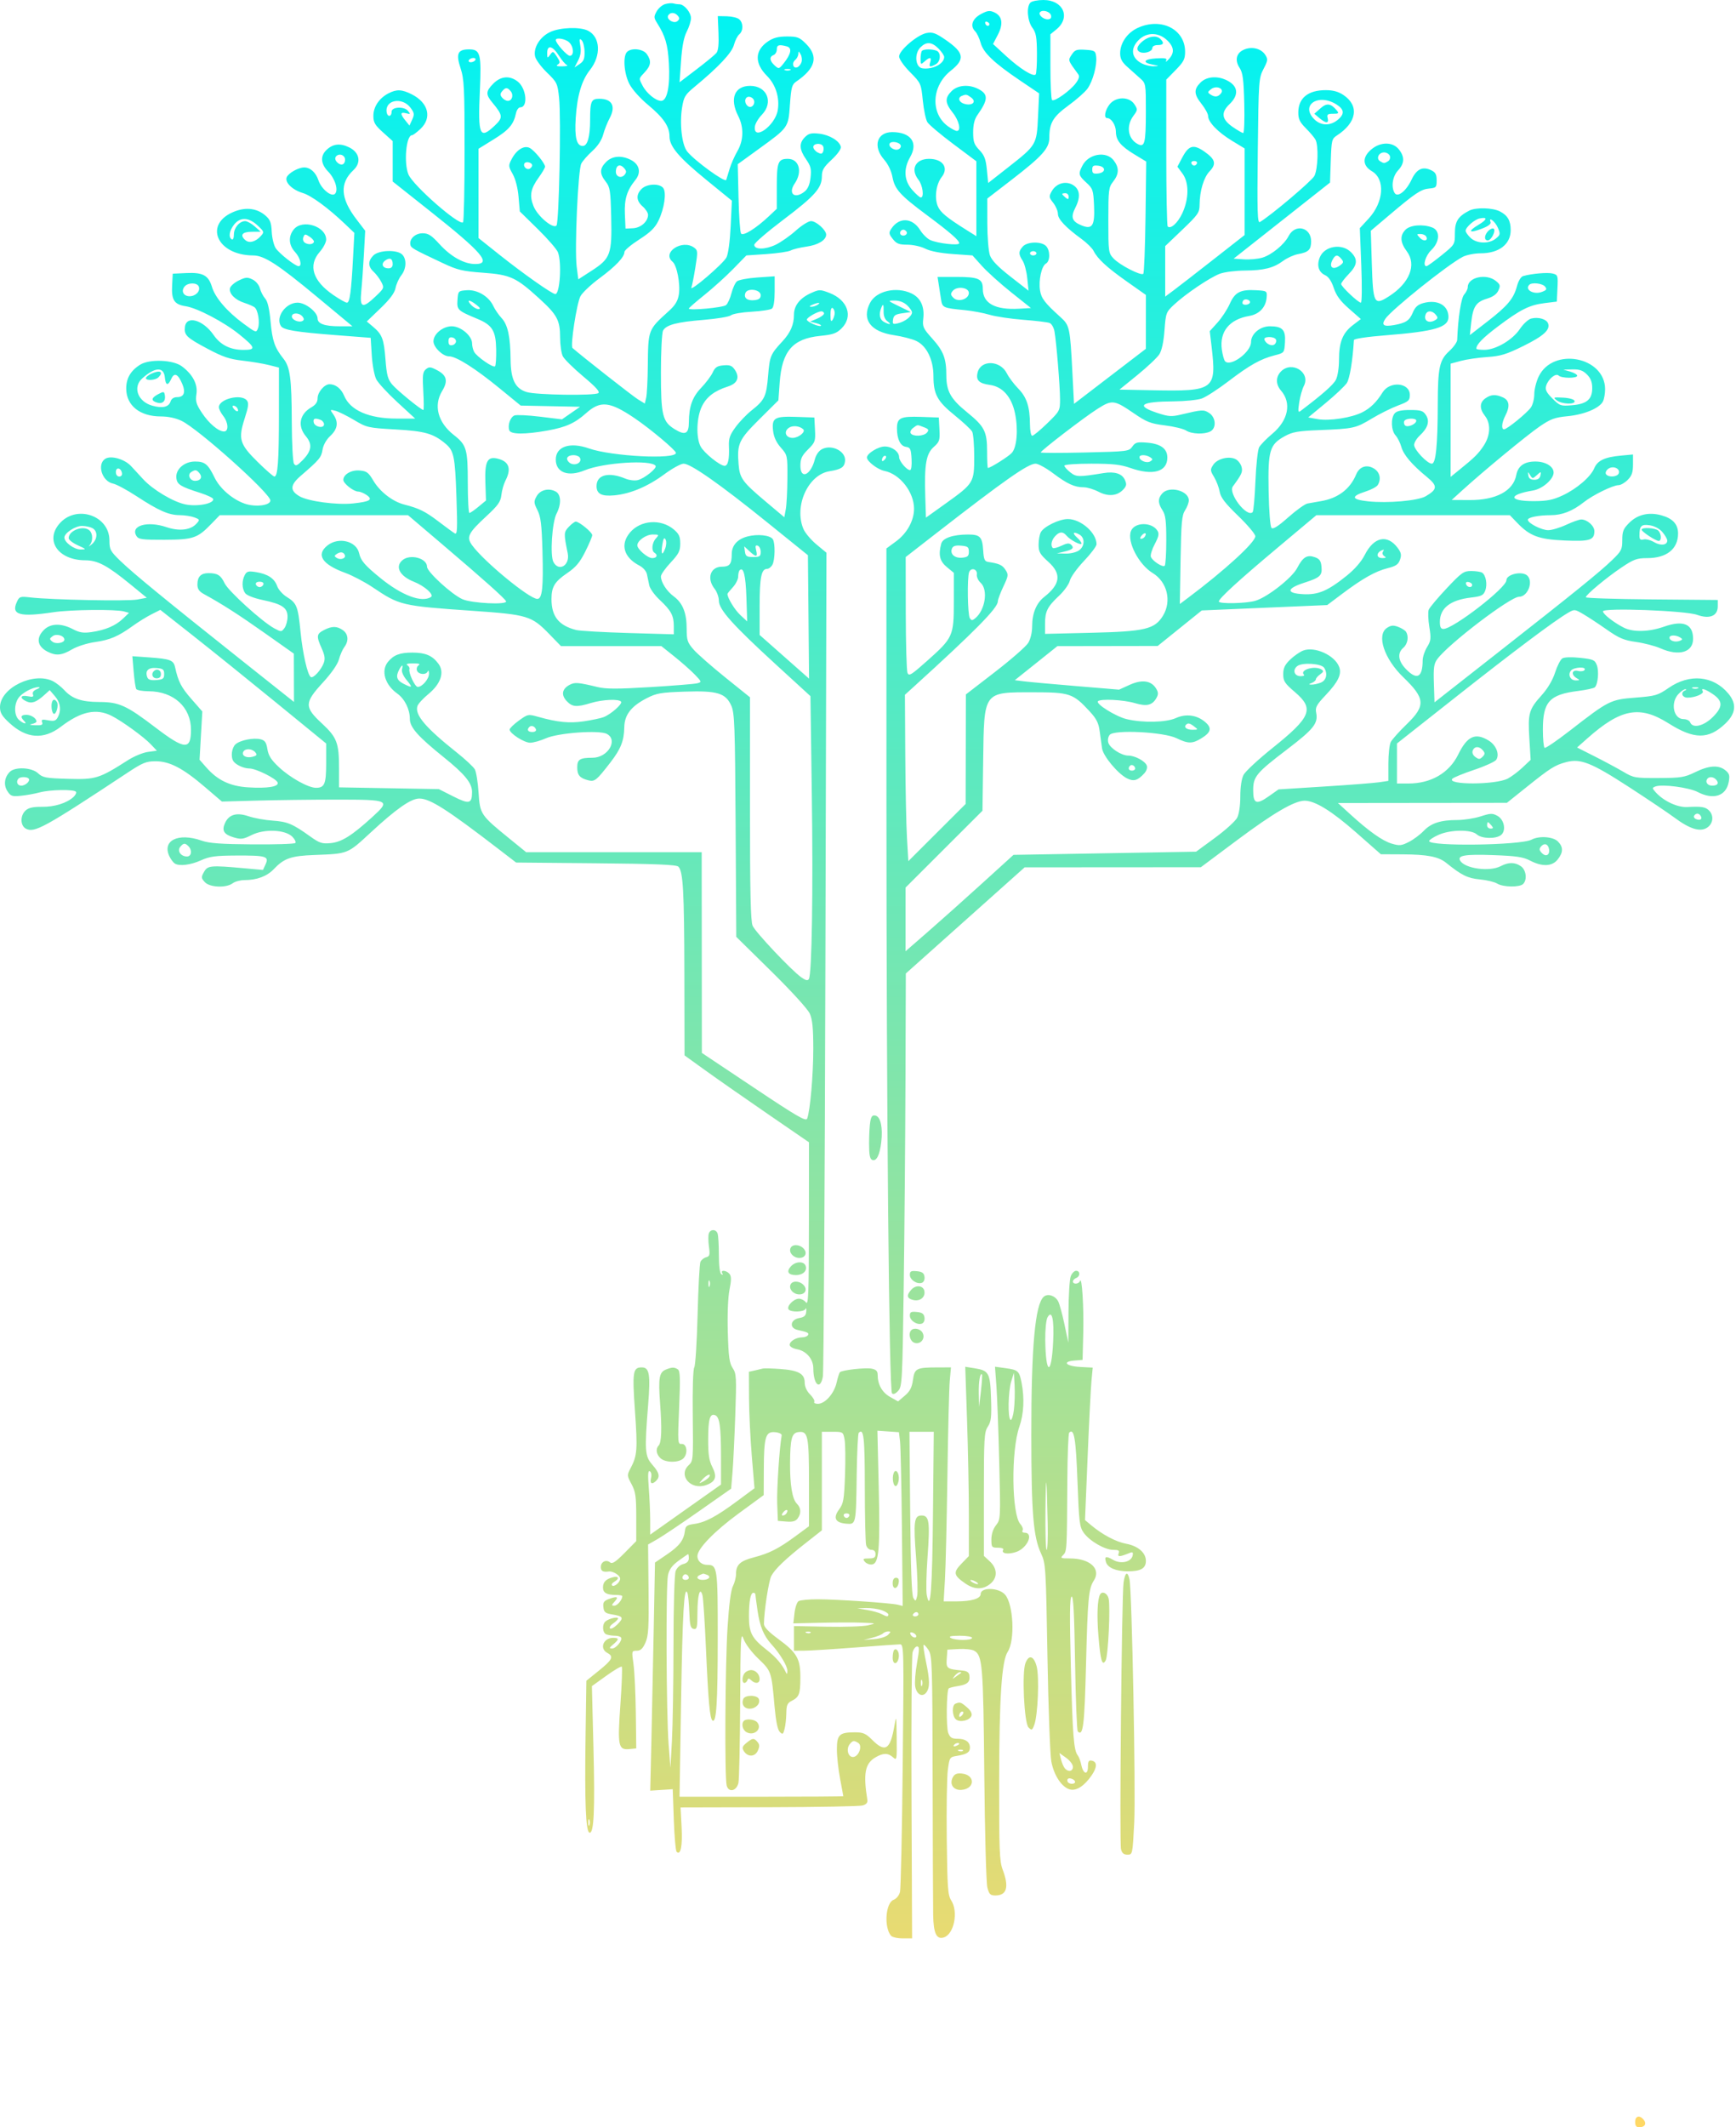 <svg width="809" height="991" viewBox="0 0 809 991" fill="none" xmlns="http://www.w3.org/2000/svg">
<path id="_Tech_Tree__by_noeldelmar-removebg-preview 1 (Traced) (Traced)" fillRule="evenodd" clipRule="evenodd" d="M480.2 1.2C478.266 3.134 478.766 9.765 481.082 12.897C482.819 15.246 483.176 17.233 483.236 24.869C483.276 29.905 482.996 34.337 482.615 34.719C481.466 35.867 475.203 31.936 468.802 26.047L462.771 20.5L464.991 16.24C467.656 11.13 467.088 7.453 463.374 5.761C461.237 4.787 460.187 4.919 457.152 6.545C453.088 8.721 451.935 12.078 454.404 14.547C455.253 15.396 456.412 17.815 456.979 19.923C458.227 24.557 463.132 29.247 475.373 37.51L484.246 43.5L483.738 54.357C483.128 67.407 483.018 67.593 469.906 77.876L460.5 85.252L459.898 79.085C459.413 74.114 458.735 72.333 456.398 69.894C453.956 67.344 453.5 66.046 453.5 61.64C453.5 58.025 454.117 55.537 455.5 53.574C460.562 46.391 460.648 43.904 455.923 41.46C451.515 39.181 446.313 39.596 443.455 42.455C440.236 45.673 440.358 47.917 444 52.5C446.963 56.228 448.032 61 445.904 61C445.302 61 443.495 60.065 441.889 58.921C433.482 52.935 434.064 40.077 443.064 32.949C449.87 27.559 449.359 24.557 440.61 18.531C436.034 15.38 434.577 14.858 431.813 15.383C427.513 16.198 419 23.45 419 26.296C419 27.53 421.168 30.632 424.115 33.617C429.162 38.727 429.242 38.905 430.036 46.785C430.479 51.179 431.44 55.736 432.171 56.913C432.902 58.089 438.337 62.67 444.25 67.092L455 75.133V92.579V110.025L450.75 107.365C441.111 101.331 438.22 98.946 437.013 96.031C435.379 92.088 436.229 85.795 438.844 82.471C442.242 78.151 439.36 74 432.964 74C426.619 74 424.152 78.835 428 83.727C430.012 86.284 430.774 92 429.104 92C428.611 92 426.811 90.409 425.104 88.465C421.282 84.112 420.949 78.722 424.158 73.146C428.001 66.469 424.451 61.545 415.794 61.545C408.612 61.545 406.636 68.238 412.01 74.359C413.854 76.459 415.36 79.602 415.895 82.469C416.964 88.188 419.412 90.893 432 100.261C442.812 108.308 447 111.955 447 113.325C447 114.527 437.004 113.415 433.513 111.824C432.104 111.182 430.005 109.126 428.849 107.255C425.184 101.325 418.981 101.021 415.334 106.593C414.132 108.431 414.219 109.009 416.055 111.343C417.79 113.548 418.947 114 422.861 114C425.469 114 429.193 114.824 431.193 115.843C433.485 117.012 438.174 117.926 443.998 118.339L453.187 118.991L457.639 123.944C460.088 126.668 466.217 132.182 471.259 136.198L480.427 143.5L474.963 143.813C463.734 144.455 458 141.334 458 134.581C458 129.866 456.064 129 445.52 129H436.909L437.455 132.5C437.755 134.425 438.245 137.571 438.544 139.492C439.146 143.362 439.427 143.487 449.727 144.489C453.152 144.822 458.28 145.785 461.124 146.629C463.967 147.474 471.065 148.532 476.897 148.981C482.729 149.431 488.243 150.1 489.152 150.468C490.06 150.837 491.066 152.57 491.388 154.319C492.283 159.196 493.982 179.831 493.991 185.951C494 191.298 493.887 191.512 488.037 197.201C484.757 200.39 481.607 203 481.037 203C480.456 203 479.99 200.692 479.976 197.75C479.939 189.519 478.497 185.093 474.527 181.028C472.534 178.986 470.137 175.792 469.201 173.93C466.112 167.781 457.094 167.507 455.585 173.516C454.686 177.099 456.185 178.627 461.264 179.309C467.195 180.104 471.415 184.865 473.013 192.563C474.567 200.049 473.89 208.359 471.512 210.987C469.968 212.693 461.54 218 460.374 218C460.168 218 460 214.603 460 210.45C460 200.972 458.835 198.687 450.595 192.001C443.036 185.869 441 182.228 441 174.842C441 167.015 439.67 163.539 434.454 157.738C430.168 152.971 429.828 152.215 430.258 148.402C430.896 142.745 428.983 138.694 424.719 136.671C417.743 133.361 408.336 135.517 405.456 141.085C401.446 148.839 405.67 154.535 416.626 156.15C420.407 156.707 425.075 157.914 427 158.832C431.854 161.145 435 167.599 435 175.244C435 183.651 436.784 186.932 444.94 193.521C448.872 196.698 452.519 200.1 453.044 201.083C453.57 202.065 454 207.337 454 212.799C454 224.821 453.763 225.207 440.673 234.576L431.5 241.141L431.189 231.321C430.716 216.427 431.574 211.395 435.124 208.232C437.829 205.821 438.062 205.108 437.794 200.046L437.5 194.5L429.153 194.208C419.638 193.875 418 194.661 418 199.557C418 204.553 419.583 207.803 422.196 208.173C424.22 208.46 424.537 209.137 424.802 213.75C424.979 216.828 424.685 219 424.091 219C422.526 219 419 214.821 419 212.966C419 210.447 415.701 208 412.306 208C409.286 208 404 211.259 404 213.12C404 214.921 408.998 218.75 412.181 219.386C419.382 220.826 425.956 229.232 425.956 237C425.956 242.493 422.702 248.417 417.634 252.147L413.078 255.5L413.093 375.5C413.111 518.457 414.34 647.74 415.694 649.094C416.298 649.698 417.353 649.268 418.574 647.919C420.397 645.906 420.535 643.294 421.147 599.146C421.503 573.491 421.869 530.225 421.96 503L422.126 453.5L449.813 428.777L477.5 404.053L518.555 404.027L559.61 404L576.555 391.346C593.476 378.71 603.281 372.994 608 373.011C612.852 373.028 620.628 377.831 632 387.836L643.5 397.953L653.5 398.001C665.144 398.055 670.343 399.059 673.923 401.944C681.152 407.77 683.929 409.136 689.641 409.678C692.864 409.984 696.497 410.857 697.715 411.617C700.438 413.317 708.166 413.434 709.8 411.8C711.789 409.811 711.226 405.272 708.777 403.557C705.984 401.6 703.033 401.58 699.364 403.494C694.182 406.197 682.777 404.684 680.494 400.99C678.964 398.514 682.669 397.875 695.786 398.352C706.67 398.748 709.794 399.212 713.067 400.918C718.714 403.861 723.333 403.663 725.927 400.365C728.534 397.052 728.555 394.555 726 392C723.723 389.723 717.22 389.277 713.709 391.156C708.767 393.801 666 394.385 666 391.808C666 391.31 667.913 390.034 670.25 388.973C675.834 386.439 685.577 386.308 688.255 388.731C690.503 390.765 697.207 390.903 699.544 388.964C701.976 386.945 701.013 381.849 697.867 380.092C695.524 378.783 694.656 378.807 690.002 380.31C687.125 381.24 682.235 382.003 679.135 382.006C671.342 382.013 666.894 383.453 663.443 387.085C661.824 388.789 658.736 391.09 656.58 392.199C653.132 393.971 652.167 394.069 648.58 393.011C644.219 391.725 637.877 387.223 629 379.112L623.5 374.087L662.869 374.043L702.238 374L711.369 366.687C722.532 357.747 724.564 356.464 729.794 355.055C736.514 353.246 741.495 355.211 759.063 366.602C767.828 372.285 777.362 378.694 780.249 380.845C787.448 386.206 792.283 387.7 795.538 385.567C798.375 383.708 798.795 379.938 796.429 377.571C794.745 375.888 792.943 375.602 786.243 375.956C781.725 376.195 775.294 373.192 771.613 369.124C769.858 367.186 769.846 366.996 771.445 366.383C774.547 365.192 787.047 366.823 791.129 368.95C798.461 372.772 804.37 370.873 805.604 364.297C806.177 361.244 805.922 360.355 804.033 358.826C800.892 356.282 796.438 356.561 790 359.706C785.032 362.132 783.387 362.397 773 362.446C762.009 362.498 761.279 362.369 756.5 359.545C753.75 357.92 747.773 354.708 743.219 352.408L734.937 348.225L739.719 343.983C755.354 330.113 764.135 328.485 777.565 336.967C789.512 344.512 796.184 344.55 804 337.115C808.991 332.367 809.431 327.854 805.374 323.033C798.413 314.759 787.415 313.715 777.701 320.406C772.543 323.958 771.553 324.249 762.102 324.992C750.461 325.907 749.728 326.276 731.559 340.385C725.541 345.058 720.254 348.657 719.809 348.382C719.364 348.107 719 344.286 719 339.891C719 326.923 722.06 323.559 735.371 321.887C739.234 321.402 742.772 320.628 743.234 320.166C744.675 318.725 745.209 312.623 744.138 309.836C743.216 307.434 742.451 307.1 736.383 306.451C732.388 306.023 729.011 306.127 728.076 306.707C727.209 307.245 725.688 310.21 724.695 313.296C723.554 316.842 721.263 320.716 718.47 323.823C712.483 330.481 711.977 332.244 712.69 343.951L713.301 353.98L709.553 357.515C707.492 359.459 704.387 361.792 702.653 362.701C696.983 365.67 673.88 365.72 676.843 362.757C677.451 362.149 682.079 360.268 687.129 358.576C692.179 356.884 696.757 354.782 697.303 353.905C698.903 351.331 697.206 347.097 693.723 344.973C687.511 341.185 683.746 342.911 679.561 351.465C675.348 360.076 666.904 365 656.351 365H651V355.678V346.357L678.512 324.644C705.368 303.45 724.328 289.224 730.627 285.542C733.711 283.739 733.809 283.747 737.846 286.107C740.097 287.423 745.019 290.66 748.783 293.299C754.517 297.32 756.734 298.255 762.455 299.065C766.211 299.597 771.302 300.925 773.769 302.016C782.389 305.829 789 303.914 789 297.606C789 290.67 784.443 288.772 775.408 291.948C768.39 294.415 761.057 294.585 756.7 292.382C752.076 290.044 747 286.076 747 284.798C747 283.024 785.37 284.445 790.869 286.424C796.691 288.518 800.5 286.961 800.5 282.487V279.5L769.75 279.236C752.837 279.09 739 278.64 739 278.236C739.001 277.09 748.667 269.045 755.753 264.294C761.353 260.539 762.843 260 767.628 260C776.678 260 782 255.754 782 248.535C782 244.16 779.497 241.48 774.038 240.01C768.295 238.464 763.104 239.708 759.25 243.555C756.488 246.312 756 247.519 756 251.584C756 255.983 755.618 256.736 751.25 260.939C745.312 266.653 734.219 275.629 697.5 304.431L668.5 327.178L668.208 318.384C667.965 311.049 668.228 309.167 669.794 307.045C675.054 299.916 703.816 278 707.911 278C711.915 278 714.667 271.067 711.8 268.2C709.452 265.852 702 267.47 702 270.327C702 273.85 677.195 293 672.632 293C671.455 293 671 292.087 671 289.723C671 283.303 675.849 279.505 685.495 278.372C690.363 277.799 691.299 277.345 692.136 275.142C693.225 272.279 692.46 267.913 690.671 266.775C690.027 266.366 687.762 266.024 685.639 266.015C682.095 266.001 681.15 266.667 674.139 274.113C669.937 278.575 666.184 283.055 665.798 284.069C665.413 285.083 665.541 288.666 666.083 292.033C666.959 297.474 666.843 298.519 665.034 301.445C663.915 303.255 662.994 306.033 662.986 307.618C662.948 315.629 660.332 317.001 655.196 311.702C651.516 307.905 651.076 304.236 654 301.732C656.023 300 656.598 296.489 655.214 294.313C654.799 293.659 653.17 292.635 651.595 292.036C649.324 291.173 648.239 291.268 646.365 292.496C641.35 295.782 645.019 306.89 653.963 315.5C664.204 325.358 664.46 328.752 655.606 337.316C652.09 340.717 648.715 344.483 648.106 345.684C647.498 346.886 647 351.447 647 355.821V363.773L642.715 364.415C640.359 364.769 628.844 365.662 617.126 366.4L595.821 367.741L591.293 370.933C585.487 375.025 584 374.461 584 368.166C584 361.766 585.388 360.095 599.898 349.037C612.17 339.683 614.34 336.949 613.363 332.065C612.855 329.526 613.472 328.381 617.831 323.772C623.675 317.593 625.351 314.052 624.05 310.631C622.006 305.256 612.7 301.031 607.347 303.049C605.781 303.64 603.038 305.533 601.25 307.258C598.739 309.679 598 311.23 598 314.075C598 317.302 598.68 318.338 603.5 322.456C612.57 330.204 611.018 334.033 592.944 348.504C586.391 353.751 580.347 359.361 579.514 360.972C578.579 362.781 578 366.615 578 371C578 375.301 577.419 379.224 576.525 380.951C575.714 382.52 571.079 386.718 566.226 390.28L557.401 396.758L514.851 397.5L472.302 398.242L457.552 411.637C449.439 419.004 438.121 429.106 432.401 434.086L422 443.141V428.31V413.479L439.922 395.578L457.845 377.676L458.172 354.088C458.62 321.831 458.127 322.5 481.456 322.5C498.542 322.5 500.074 323.018 507.802 331.401C510.977 334.845 511.979 336.831 512.467 340.644C512.808 343.315 513.304 346.911 513.568 348.636C514.12 352.246 520.846 360.352 525.124 362.564C528.269 364.191 530.208 363.638 533.285 360.237C534.314 359.1 534.78 357.589 534.403 356.608C533.606 354.53 528.887 352.001 525.8 351.996C522.625 351.991 517.319 348.579 516.507 346.021C516.116 344.791 516.386 343.239 517.151 342.318C519.227 339.817 542.249 340.974 548.254 343.881C553.684 346.509 555.622 346.528 559.784 343.991C564.388 341.183 564.888 339.161 561.664 336.387C557.803 333.066 552.719 332.372 547.964 334.516C543.383 336.582 532.563 336.814 525.036 335.009C519.967 333.793 510.464 327.869 511.662 326.672C512.893 325.441 523.568 325.979 528.814 327.537C534.511 329.229 537.091 328.567 539.048 324.91C539.889 323.338 539.787 322.324 538.605 320.52C536.288 316.983 532.027 316.482 526.331 319.077L521.5 321.278L501.5 319.609C490.5 318.692 479.568 317.699 477.207 317.403L472.913 316.864L482.841 308.932L492.769 301L516.135 300.962L539.5 300.923L549.772 292.651L560.043 284.378L589.267 283.125L618.492 281.872L625.496 276.614C635.027 269.457 641.004 266.092 646.677 264.685C650.482 263.742 651.654 262.938 652.423 260.748C653.198 258.536 652.986 257.456 651.342 255.248C646.51 248.758 640.256 250.083 636 258.498C634.398 261.665 631.353 265.165 627.525 268.24C618.759 275.282 614.317 277.165 607.326 276.802C599.271 276.384 599.429 274.169 607.703 271.497C615.294 269.046 616.233 268.166 615.823 263.895C615.569 261.254 614.901 260.327 612.697 259.556C609.108 258.302 607.148 259.509 604.508 264.599C602.126 269.191 590.674 278.182 585.068 279.862C580.765 281.151 568 281.413 568 280.212C568 278.808 577.12 270.463 595.474 255.072L613.449 240H658.528H703.608L707.054 243.588C712.958 249.734 717.135 251.279 729.243 251.797C740.886 252.295 743 251.624 743 247.434C743 244.964 739.66 242 736.877 242C735.954 242 732.791 243.121 729.849 244.49C726.907 245.86 723.15 246.983 721.5 246.986C718.412 246.993 712 243.721 712 242.14C712 241.003 716.995 240 722.657 240C727.94 240 732.839 238.088 737.973 234.022C742.293 230.6 751.615 226.024 754.295 226.01C755.283 226.004 757.195 224.895 758.545 223.545C760.453 221.638 761 220.047 761 216.407V211.722L755.25 212.255C747.831 212.942 744.422 214.568 742.951 218.119C741.279 222.154 734.718 227.777 728.12 230.829C723.626 232.908 720.954 233.434 714.787 233.451C702.871 233.486 702.635 230.46 714.4 228.502C718.826 227.765 724 223.255 724 220.134C724 217.269 720.243 215 715.5 215C710.32 215 707.397 217.07 706.603 221.3C705.211 228.722 697.16 233.022 684.782 232.955L676.5 232.91L681.5 228.366C691.358 219.406 711.612 202.698 717.5 198.669C722.642 195.15 724.516 194.465 730.604 193.876C738.244 193.138 745.284 190.206 746.967 187.062C747.535 186 747.998 183.414 747.996 181.316C747.981 166.178 723.764 161.528 717.06 175.376C715.927 177.716 715 181.414 715 183.593C715 185.772 714.284 188.577 713.409 189.826C711.592 192.42 702.28 200 700.91 200C699.534 200 699.829 196.851 701.506 193.636C703.749 189.334 703.397 186.502 700.453 185.161C697.02 183.597 694.874 183.7 692.223 185.557C689.466 187.488 689.386 190.404 692 193.727C694.814 197.304 694.587 202.831 691.431 207.61C688.908 211.431 687.243 213.074 679.75 219.135L676 222.168V195.791V169.415L680.75 168.127C683.362 167.419 688.875 166.61 693 166.33C699.318 165.9 701.976 165.091 709.864 161.2C719.377 156.508 722.552 153.602 721.412 150.632C720.645 148.634 716.884 147.561 713.564 148.395C712.224 148.731 709.848 150.917 708.283 153.253C704.853 158.374 697.084 162.943 691.75 162.977C689.688 162.989 688 162.745 688 162.434C688 160.475 690.976 157.413 698.099 152.046C708.505 144.205 712.752 142.083 719.791 141.208L725.5 140.499L725.797 134.28C726.081 128.337 725.981 128.033 723.534 127.419C721.148 126.82 713.721 127.467 709.772 128.617C708.768 128.91 707.578 130.876 706.93 133.31C705.385 139.118 702.551 142.502 693.115 149.801L684.971 156.101L685.603 150.301C686.417 142.839 687.849 140.661 692.946 139.134C695.727 138.301 697.476 137.048 698.26 135.329C699.283 133.084 699.139 132.531 697.103 130.883C692.634 127.263 684 129.148 684 133.743C684 134.623 683.252 136.17 682.337 137.18C680.892 138.777 679.465 148.035 679.071 158.365C679.032 159.391 677.388 161.707 675.418 163.511C670.793 167.747 670.055 171.162 670.017 188.5C669.975 207.5 669.121 216 667.255 216C665.128 216 659 209.523 659 207.274C659 206.215 660.173 204.258 661.606 202.924C665.432 199.365 666.382 196.232 664.504 193.365C663.166 191.324 662.152 191 657.099 191C652.963 191 650.857 191.468 649.922 192.593C648.047 194.853 648.284 200.551 650.348 202.832C651.309 203.894 652.52 206.299 653.038 208.175C654.061 211.882 657.953 216.455 665 222.234C670.024 226.353 669.914 227.971 664.394 231.185C660.804 233.276 646.664 234.518 637.557 233.543C629.74 232.706 629.358 231.235 636.37 228.982C638.969 228.147 641.517 226.797 642.032 225.982C643.723 223.308 643.076 220.096 640.507 218.413C637.08 216.167 633.554 217.249 631.988 221.028C629.146 227.891 623.451 232.177 615.453 233.474C613.279 233.827 610.504 234.319 609.287 234.567C608.069 234.816 604.04 237.713 600.331 241.004C595.646 245.164 593.271 246.671 592.545 245.945C591.931 245.332 591.375 238.211 591.197 228.701C590.844 209.773 591.643 207.077 598.765 203.172C602.35 201.207 604.899 200.76 614.765 200.367C630.809 199.728 631.766 199.519 639.255 195.002C642.873 192.82 648.346 190.094 651.417 188.945C656.426 187.071 657 186.559 657 183.963C657 178.214 647.682 177.358 644.308 182.797C641.493 187.334 638.67 190.107 634.898 192.042C629.905 194.603 619.448 196.219 614.074 195.26L609.649 194.47L617.815 187.714C622.307 183.998 626.73 179.816 627.644 178.42C628.989 176.368 630.373 167.97 630.937 158.437C630.975 157.792 637.002 156.895 646.25 156.158C668.595 154.376 675 152.492 675 147.699C675 142.211 669.886 139.364 663.296 141.184C660.736 141.891 659.473 143.018 658.422 145.533C656.835 149.331 655.217 150.427 649.733 151.417C644.824 152.303 643.63 151.495 645.539 148.58C648.284 144.391 674.824 123.147 681.7 119.635C683.461 118.736 687.195 118 690 118C698.562 118 704 113.81 704 107.212C704 102.819 702.591 100.357 699.02 98.51C695.584 96.733 687.793 96.524 684.684 98.125C679.472 100.809 678 103.123 678 108.629C678 113.899 677.988 113.919 671.764 118.955C668.335 121.73 665.185 124 664.764 124C662.836 124 664.301 119.086 667 116.5C671.009 112.659 671.226 107.417 667.435 105.975C663.064 104.313 657.204 104.796 655 107C652.3 109.7 652.484 112.922 655.575 117.056C660.304 123.379 656.88 131.949 647.162 138.112C640.336 142.441 639.864 141.525 639.288 122.845L638.816 107.5L647.158 100.44C659.628 89.887 662.166 88.187 666 87.828C669.268 87.522 669.5 87.269 669.5 84.013C669.5 81.262 668.962 80.269 666.95 79.305C662.947 77.386 660.133 78.738 657.8 83.702C655.305 89.01 651.337 92.145 649.93 89.921C648.182 87.159 648.925 82.184 651.5 79.405C654.543 76.122 654.674 73.127 651.927 69.635C649.073 66.006 643.359 65.986 639.077 69.589C634.764 73.218 634.869 77.135 639.349 79.779C645.629 83.484 644.881 94.151 637.803 101.83L633.701 106.279L634.379 123.64C634.753 133.217 634.67 141 634.195 141C632.944 141 625 133.49 625 132.307C625 131.757 626.575 129.685 628.5 127.703C632.629 123.452 632.898 120.808 629.545 117.455C625.328 113.237 617.249 114.57 615.065 119.842C613.507 123.604 614.457 126.795 617.555 128.207C619.121 128.92 620.486 130.949 621.543 134.129C622.733 137.711 624.578 140.218 628.66 143.799L634.17 148.633L630.479 151.448C625.722 155.076 624 159.348 624 167.518C624 171.348 623.386 175.286 622.532 176.938C621.319 179.284 616.321 183.693 606.099 191.434C604.922 192.326 604.818 191.699 605.446 187.511C605.857 184.769 606.839 181.279 607.627 179.754C610.857 173.508 602.074 167.926 597 173C594.456 175.544 594.448 179.057 596.979 181.976C601.991 187.754 600.352 195.844 592.909 202.076C590.18 204.361 587.42 207.191 586.775 208.365C586.131 209.539 585.354 216.651 585.05 224.169C584.745 231.687 584.161 238.172 583.752 238.581C581.069 241.264 572.212 229.755 574.531 226.599C578.691 220.938 579.179 219.85 578.598 217.536C578.256 216.173 577.034 214.554 575.883 213.937C572.817 212.296 567.267 213.663 565.395 216.52C563.919 218.772 563.947 219.185 565.781 222.224C566.867 224.026 568.04 227.098 568.386 229.052C568.871 231.785 570.858 234.383 577.008 240.324C581.404 244.57 585 248.834 585 249.801C585 252.64 570.794 265.647 553.658 278.496L549.817 281.377L550.158 260.892C550.449 243.447 550.76 240.011 552.25 237.739C553.212 236.271 554 234.18 554 233.092C554 228.595 544.939 226.2 541.655 229.829C539.534 232.172 539.561 234.401 541.75 237.74C543.154 239.882 543.5 242.627 543.5 251.617C543.5 257.781 543.177 263.15 542.781 263.548C541.877 264.458 537.084 261.383 536.326 259.407C536.014 258.595 536.824 255.922 538.126 253.468C539.979 249.975 540.254 248.625 539.393 247.253C536.748 243.039 528.649 243.164 527.022 247.443C525.15 252.367 530.678 263.009 537.154 266.948C543.953 271.082 546.118 280.014 541.97 286.818C538.143 293.094 533.614 294.181 508.822 294.771L487 295.291V290.58C487 284.813 488.092 282.64 493.575 277.5C495.921 275.3 498.164 272.15 498.56 270.5C498.955 268.85 501.916 264.726 505.139 261.337C508.363 257.947 511 254.437 511 253.537C511 248.208 503.698 241.8 497.626 241.8C493.605 241.8 486.453 245.286 485.033 247.938C484.465 249 484 251.617 484 253.754C484 257.094 484.632 258.208 488.5 261.684C494.769 267.317 494.216 272.109 486.607 278.095C482.946 280.974 481.001 285.697 480.996 291.718C480.994 294.589 480.261 297.699 479.161 299.5C478.154 301.15 471.207 307.225 463.725 313L450.12 323.5L450.06 349.014L450 374.528L436.648 387.852L423.296 401.177L422.663 390.338C422.316 384.377 421.958 366.937 421.868 351.583L421.705 323.665L425.651 320.083C454.293 294.079 465 283.219 465 280.171C465 279.358 466.154 276.253 467.565 273.271C469.962 268.204 470.027 267.69 468.553 265.44C467.086 263.202 465.644 262.546 460.5 261.78C458.86 261.536 458.443 260.587 458.186 256.516C457.78 250.101 456.744 248.999 451.128 249.006C444.119 249.014 439.328 250.647 438.626 253.266C437.22 258.511 437.925 261.453 441.241 264.178L444.5 266.855V280.178C444.5 296.319 444.155 297.087 432.054 307.866C424.625 314.483 423.562 315.128 422.895 313.426C422.48 312.367 422.123 299.8 422.101 285.5L422.061 259.5L436.212 248.5C468.201 223.634 479.094 216 482.587 216C483.805 216 487.474 218.009 490.739 220.463C497.376 225.452 500.761 227 505.034 227C506.632 227 509.739 227.939 511.94 229.086C516.516 231.471 520.736 231.055 523.555 227.939C524.997 226.346 525.113 225.543 524.193 223.524C522.87 220.62 519.455 219.544 514.247 220.391C502.586 222.286 501.584 222.263 498.75 220.026C497.238 218.832 496 217.438 496 216.927C496 216.407 501.495 216 508.525 216C518.487 216 522.215 216.409 526.74 218C537.28 221.704 544 219.818 544 213.155C544 209.038 540.891 206.738 534.62 206.218C529.919 205.829 529.078 206.05 527.679 208.048C526.13 210.259 525.518 210.335 505.543 210.796C494.244 211.057 485 211.045 485 210.77C485 209.944 505.056 194.541 511.337 190.543C518.286 186.119 519.177 186.226 528.479 192.596C534.383 196.638 536.203 197.343 542.869 198.166C547.066 198.685 551.497 199.76 552.715 200.555C555.295 202.238 561.282 202.455 564.066 200.965C566.958 199.417 566.631 194.46 563.502 192.409C560.949 190.737 560.277 190.773 550.403 193.121C545.955 194.178 544.561 194.088 539.465 192.416C528.9 188.95 531.511 187.064 547 186.97C552.225 186.938 558.099 186.34 560.054 185.641C562.008 184.943 567.573 181.345 572.42 177.646C582.34 170.077 587.452 167.207 594 165.531C598.498 164.38 598.5 164.377 598.814 159.473C599.186 153.641 597.638 152 591.763 152C587.198 152 583 155.534 583 159.378C583 163.982 573.578 170.978 570.936 168.336C570.432 167.832 569.738 165.365 569.394 162.855C568.247 154.488 572.902 148.766 582.14 147.189C586.895 146.377 589.94 143.116 590.282 138.469C590.495 135.573 590.375 135.493 585.436 135.204C578.069 134.774 575.49 136.103 573.068 141.579C571.929 144.154 569.37 148.061 567.382 150.262L563.768 154.263L564.603 161.382C566.976 181.604 565.95 182.366 537.092 181.801L521.684 181.5L530.092 174.666C534.717 170.907 539.297 166.574 540.272 165.036C541.41 163.241 542.268 159.246 542.67 153.87C543.274 145.787 543.426 145.378 547.106 141.941C552.59 136.822 564.093 129.084 568.619 127.471C570.753 126.71 575.875 126.066 580 126.038C588.994 125.979 593.445 124.86 597.97 121.522C599.832 120.148 602.964 118.735 604.928 118.381C609.804 117.505 611 116.327 611 112.401C611 105.855 603.555 104.092 600.54 109.922C598.469 113.927 592.635 118.731 588.267 120.029C586.195 120.644 582.337 121.002 579.694 120.824L574.887 120.5L597.349 102.775L619.811 85.05L620.156 74.896C620.48 65.343 620.648 64.645 623 63.121C632.282 57.103 633.559 49.315 626.089 44.281C623.705 42.674 621.25 42 617.786 42C609.585 42 605.061 45.668 605.022 52.35C605.004 55.441 605.698 56.898 608.539 59.739C610.486 61.686 612.511 64.087 613.039 65.074C614.52 67.84 614.185 78.741 612.521 81.959C611.323 84.275 592.477 100.221 587.133 103.439C585.985 104.13 585.828 98.837 586.15 70.381C586.523 37.458 586.598 36.377 588.809 32.139C590.875 28.178 590.948 27.569 589.599 25.511C587.699 22.611 583.484 21.557 579.834 23.069C576.153 24.593 575.291 27.989 577.665 31.609C579.168 33.901 579.563 36.901 579.846 48.203C580.036 55.792 579.811 61.985 579.346 61.967C578.881 61.949 576.7 60.693 574.5 59.176C569.299 55.591 568.847 52.479 572.956 48.542C577.159 44.515 577.084 40.631 572.75 37.989C568.149 35.184 562.528 35.381 559.455 38.455C556.236 41.673 556.358 43.917 560 48.5C561.65 50.576 563 53.079 563 54.061C563 56.855 567.562 61.589 574.057 65.535L580 69.145V89.322V109.5L565.317 121C557.242 127.325 548.917 133.776 546.818 135.337L543 138.173V126.408V114.643L551 107C558.321 100.005 559.002 99.024 559.024 95.429C559.064 89.015 560.946 82.678 563.65 79.849C566.951 76.396 566.412 74.236 561.364 70.689C556.209 67.065 554.004 67.631 550.967 73.356L548.686 77.656L551.093 80.916C554.166 85.079 554.103 92.676 550.938 99.409C548.823 103.907 545.533 106.865 544.164 105.498C543.799 105.133 543.5 89.591 543.5 70.961V37.087L547.886 32.617C551.607 28.825 552.273 27.533 552.273 24.106C552.273 13.639 541.17 8.016 530.271 12.964C525.359 15.193 522.009 20.001 522.004 24.827C522.001 27.319 522.815 28.884 525.25 31.066C527.038 32.667 529.737 35.079 531.25 36.425C533.991 38.865 534 38.914 533.985 52.186C533.968 66.834 533.45 68.846 530.15 67.08C525.611 64.651 524.697 58.682 528.149 54.012C530.193 51.248 530.216 50.979 528.626 48.552C526.221 44.882 519.99 44.926 517.073 48.635C514.94 51.346 514.283 55 515.929 55C517.881 55 520.001 58.274 520.022 61.321C520.051 65.396 522.205 68.018 528.823 72.033L534.147 75.262L533.823 101.049C533.646 115.232 533.177 127.158 532.783 127.552C531.739 128.594 521.803 123.485 518.945 120.436C516.573 117.907 516.5 117.372 516.5 102.639C516.5 88.401 516.641 87.27 518.75 84.59C521.551 81.03 521.604 78.038 518.927 74.635C515.458 70.225 507.271 71.642 504.425 77.145C502.421 81.02 502.585 81.734 506.243 85.075C509.286 87.854 509.509 88.519 509.84 95.816C510.265 105.161 509.035 107.086 503.977 104.991C499.505 103.138 498.849 101.217 501.149 96.708C503.711 91.686 503.248 87.981 499.818 86.065C496.384 84.146 492.149 85.481 490.102 89.128C488.765 91.509 488.826 91.964 490.821 94.499C492.019 96.023 493 98.321 493 99.607C493 102.102 496.557 105.891 503.993 111.314C506.465 113.117 508.995 115.612 509.617 116.86C511.477 120.59 515.81 124.579 525.153 131.163L534 137.397L533.99 149.948L533.979 162.5L517.24 175.321L500.5 188.143L499.764 173.821C498.67 152.529 498.469 151.581 494.251 147.777C486.868 141.12 485.259 139.021 484.672 135.287C483.923 130.52 485.378 123.928 487.434 122.777C489.457 121.645 489.454 116.597 487.429 114.571C485.239 112.382 478.729 112.537 476.655 114.829C474.595 117.105 474.577 118.425 476.564 121.458C477.425 122.771 478.397 126.451 478.726 129.636L479.324 135.427L470.912 128.863C464.982 124.236 462.148 121.296 461.306 118.899C460.65 117.03 460.106 110.325 460.098 104L460.083 92.5L471.116 84C485.735 72.738 489 69.114 489 64.146C489 57.264 490.734 54.354 497.969 49.092C501.699 46.379 505.68 42.854 506.816 41.259C509.295 37.776 511.288 30.404 510.831 26.4C510.524 23.711 510.159 23.478 505.807 23.198C501.71 22.933 500.903 23.219 499.442 25.448C497.658 28.171 497.584 27.948 502.472 34.604C503.149 35.526 502.816 36.775 501.378 38.714C498.721 42.296 491.257 47.59 490.263 46.597C489.844 46.177 489.5 39.115 489.5 30.904V15.974L492.248 13.737C499.1 8.159 495.535 0 486.245 0C483.58 0 480.86 0.54 480.2 1.2ZM310.015 1.893C308.648 2.273 306.848 3.802 306.015 5.292C304.642 7.746 304.663 8.258 306.232 10.75C310.072 16.846 311.201 20.698 311.711 29.436C312.332 40.102 310.913 47 308.096 47C305.624 47 301.288 43.458 299.48 39.961C297.619 36.362 297.552 36.775 300.5 33.595C303.388 30.478 303.629 28.343 301.443 25.223C299.708 22.744 294.258 22.142 292.2 24.2C290.219 26.181 290.784 34.151 293.25 39.013C294.576 41.628 298.171 45.675 302 48.864C309.247 54.9 312 58.952 312 63.584C312 68.254 316.37 73.379 329.408 84L341.069 93.5L340.5 105.367C340.16 112.452 339.371 118.316 338.542 119.919C337.005 122.89 321.256 136.383 322.202 133.917C322.528 133.067 323.363 128.847 324.058 124.54C325.235 117.245 325.195 116.615 323.47 115.354C317.92 111.296 308.25 117.643 313.431 121.943C315.451 123.619 317.126 132.358 316.354 137.187C315.872 140.205 314.672 142.19 311.705 144.877C301.926 153.737 302.06 153.382 301.882 170.875C301.817 177.269 301.479 183.737 301.132 185.249L300.5 187.998L297.322 186.057C294.903 184.581 271.066 165.881 266.789 162.105C265.708 161.151 268.739 141.406 270.484 138.03C271.327 136.4 275.316 132.626 279.349 129.644C286.92 124.045 291 119.743 291 117.359C291 116.604 294.09 114.006 297.866 111.586C303.106 108.227 305.236 106.145 306.858 102.794C309.624 97.079 310.688 89.534 309.012 87.514C307.195 85.325 301.394 85.606 299 88C296.307 90.693 296.482 93.563 299.5 96.187C300.875 97.382 302 99.13 302 100.07C302 103.171 298.663 106.145 294.978 106.328L291.5 106.5L291.206 99.823C290.895 92.769 292.129 88.741 296.103 83.837C298.886 80.402 298.04 76.589 294.035 74.518C289.65 72.25 285.308 72.601 282.455 75.455C279.407 78.502 279.353 80.909 282.25 84.587C284.289 87.175 284.53 88.722 284.823 101.079C285.234 118.412 284.509 120.421 275.807 126.049L269.5 130.129L268.751 124.315C267.701 116.156 269.362 79.06 270.908 76.173C271.586 74.904 273.905 72.273 276.061 70.326C278.544 68.083 280.38 65.302 281.07 62.74C281.669 60.516 283.021 57.088 284.075 55.122C287.078 49.519 285.277 46.044 279.357 46.015C275.49 45.996 275 47.122 275 56.017C275 63.721 273.772 68 271.56 68C268.724 68 267.719 64.026 268.289 55.075C268.957 44.586 271.059 37.46 274.915 32.608C280.244 25.901 279.811 17.233 274 14.294C270.342 12.444 261.163 12.743 256.492 14.865C251.619 17.079 248.371 22.359 249.389 26.414C249.764 27.908 252.258 31.25 254.932 33.84C259.561 38.326 259.828 38.88 260.534 45.473C261.534 54.808 260.534 103.866 259.319 105.081C257.668 106.732 250.482 100.662 248.641 96.06C246.651 91.087 247.232 87.95 251.141 82.553C252.713 80.382 254 78.175 254 77.647C254 76.117 249.111 70.13 246.892 68.942C244.283 67.546 240.696 69.754 238.419 74.156C236.882 77.128 236.909 77.494 238.931 81.091C240.234 83.41 241.293 87.536 241.652 91.694L242.239 98.5L250.639 106.735C255.258 111.264 259.48 116.131 260.019 117.55C261.856 122.381 260.924 137 258.78 137C257.326 137 243.783 127.467 232.75 118.678L223 110.911V90.104V69.296L230.107 64.898C237.188 60.516 239.355 57.973 240.458 52.75C240.777 51.238 241.674 50 242.452 50C246.172 50 245.317 41.181 241.288 38.012C237.581 35.096 233.416 35.43 229.923 38.923C226.386 42.461 226.286 43.988 229.351 47.673C234.416 53.762 234.522 54.771 230.499 58.566C223.521 65.147 222.677 63.136 223.622 42.191C224.396 25.049 223.858 23 218.587 23C213.285 23 212.39 24.976 214.617 31.763C216.305 36.907 216.5 40.875 216.5 70.165C216.5 88.13 216.174 103.156 215.777 103.555C214.045 105.291 192.491 86.415 190.345 81.282C188.101 75.914 189.265 63 191.992 63C192.43 63 194.186 61.694 195.894 60.099C201.412 54.945 199.705 47.931 191.974 43.987C187.324 41.614 184.866 41.501 181.039 43.48C176.71 45.719 174 49.751 174 53.955C174 57.057 174.712 58.28 178.5 61.684L183 65.727V75.142V84.556L200.57 98.485C224.766 117.665 229.311 123 221.46 123C216.287 123 210.138 119.584 204.854 113.775C201.088 109.634 199.593 108.667 196.963 108.667C193.517 108.667 190.714 111.267 191.233 113.981C191.527 115.517 192.277 115.944 206.316 122.557C213.176 125.788 215.476 126.338 225.112 127.051C237.875 127.996 240.434 129.168 251.279 139.04C259.643 146.654 260.996 149.178 261.015 157.2C261.023 160.665 261.591 164.61 262.278 165.967C262.965 167.324 267.256 171.559 271.813 175.377C277.724 180.329 279.728 182.556 278.8 183.145C276.818 184.402 250.046 184.009 245.5 182.655C240.115 181.052 238.024 176.858 237.942 167.5C237.849 156.89 236.64 151.288 233.78 148.215C232.39 146.722 230.634 144.167 229.877 142.537C227.794 138.055 222.392 134.845 217.533 135.203C213.568 135.495 213.495 135.571 213.196 139.686C212.857 144.339 213.25 144.714 222.412 148.515C229.435 151.428 231.066 154.07 231.228 162.788C231.301 166.739 231.063 170.27 230.699 170.635C229.843 171.49 222.169 166.185 220.94 163.888C220.423 162.922 220 161.167 220 159.989C220 156.443 214.734 152 210.531 152C206.379 152 202 155.593 202 159C202 161.811 206.346 166 209.263 166C212.615 166 221.349 171.522 232.783 180.872L242.652 188.941L256.494 189.221L270.337 189.5L266.104 192.431L261.871 195.361L251.685 194.116C246.083 193.431 240.708 193.175 239.741 193.546C237.793 194.294 236.466 198.167 237.361 200.498C238.092 202.404 244.679 202.433 255.082 200.578C263.694 199.041 267.92 197.143 273.138 192.468C279.796 186.501 284.181 186.974 295.882 194.92C303.184 199.879 315 209.806 315 210.983C315 214.135 284.976 212.598 274.479 208.908C265.585 205.782 259 207.983 259 214.084C259 220.137 264.765 222.294 272.441 219.113C281.24 215.466 303.677 214.05 305.516 217.026C306.217 218.16 300.327 222.88 297.247 223.653C295.817 224.012 293.264 223.726 291.574 223.018C283.659 219.702 278 221.133 278 226.449C278 230.08 280.349 231.308 286.252 230.761C293.749 230.066 301.814 226.674 309.557 220.958C313.251 218.231 317.31 216 318.577 216C321.871 216 335.6 225.634 357.5 243.316L376.5 258.655L376.765 287.4L377.031 316.145L365.515 305.971L354 295.797V282.333C354 268.91 354.79 265 357.5 265C358.286 265 359.395 264.13 359.965 263.066C361.192 260.773 361.315 253.045 360.154 251.215C358.938 249.298 352.986 248.657 348.25 249.933C343.577 251.191 341 254.109 341 258.141C341 262.759 340.032 264 336.428 264C331.044 264 329.219 269.467 333 274.273C334.1 275.671 335 278.176 335 279.84C335 283.929 341.371 291.051 361.589 309.566L377.679 324.299L378.316 369.929C378.952 415.527 378.344 453.826 376.947 456.086C376.404 456.964 375.447 456.742 373.353 455.25C368.743 451.965 352.085 434.311 350.737 431.282C349.806 429.188 349.5 415.685 349.5 376.667V324.835L338 315.586C331.675 310.5 325.038 304.671 323.25 302.634C320.356 299.336 320 298.273 320 292.933C320 285.537 318.159 280.914 313.994 277.848C310.671 275.401 308 271.239 308 268.507C308 267.631 310.025 264.749 312.5 262.103C316.303 258.037 317 256.665 317 253.235C317 249.946 316.427 248.695 313.971 246.629C307.973 241.582 298.48 242.264 293.574 248.095C288.916 253.63 290.668 259.708 298.015 263.508C299.705 264.382 301.191 266.099 301.486 267.518C301.768 268.883 302.259 271.228 302.577 272.729C302.894 274.231 305.089 277.268 307.454 279.479C312.736 284.417 314 286.773 314.001 291.684L314.003 295.5L292.751 294.882C281.063 294.542 270.15 293.916 268.5 293.492C260.368 291.398 257 287.177 257 279.079C257 273.382 258.46 270.97 264.325 266.978C268.351 264.239 270.22 262.017 272.742 256.978C274.526 253.415 275.988 249.96 275.992 249.301C276.001 247.997 269.924 243 268.33 243C267.79 243 266.318 244.097 265.058 245.439C262.707 247.941 262.685 248.496 264.567 257.759C265.701 263.339 260.437 266.553 257.906 261.825C256.271 258.77 257.269 243.315 259.362 239.267C261.667 234.809 261.488 230.332 258.951 228.974C255.664 227.215 251.736 228.191 250.064 231.183C248.703 233.619 248.74 234.215 250.47 237.683C252.019 240.789 252.452 244.344 252.794 256.771C253.261 273.737 252.694 279 250.4 279C246.661 279 225.243 261.363 219.944 253.921C217.264 250.158 218.19 248.308 226.688 240.446C232.14 235.403 233.303 233.755 233.653 230.575C233.884 228.476 234.732 225.485 235.537 223.929C238.446 218.304 237.226 214.926 231.822 213.637C227.11 212.513 225.86 214.968 226.19 224.701L226.476 233.163L222.988 236.054C221.07 237.645 219.162 238.958 218.75 238.973C218.338 238.988 218 232.678 218 224.95C218 209.219 217.441 207.302 211.49 202.644C204.051 196.821 201.947 188.879 206.058 182.136C208.854 177.55 208.243 174.898 203.849 172.545C200.651 170.833 199.984 170.768 198.473 172.022C197.003 173.243 196.822 174.747 197.249 182.227C197.524 187.052 197.546 191 197.298 191C196.266 191 185.035 181.83 182.769 179.137C180.736 176.722 180.196 174.714 179.643 167.519C178.903 157.896 178.11 155.805 173.834 152.207L170.922 149.757L177.3 143.628C181.739 139.363 183.876 136.487 184.33 134.169C184.689 132.337 185.886 129.689 186.991 128.284C189.396 125.227 189.598 120.74 187.429 118.571C185.05 116.193 176.535 116.465 174 119C171.425 121.575 171.461 124.202 174.102 126.593C175.259 127.639 176.866 129.773 177.673 131.335C179.103 134.1 179.034 134.277 175.029 138.087C168.907 143.91 167.577 143.445 168.35 135.75C168.696 132.313 169.25 124.55 169.582 118.5L170.186 107.5L166.123 102.19C158.622 92.386 158.191 85.357 164.715 79.24C168.477 75.712 167.593 71.034 162.714 68.651C158.432 66.559 155.002 66.998 151.975 70.025C149.177 72.823 149.518 76.438 152.907 79.905C156.164 83.236 157.811 88.589 156.104 90.296C154.48 91.92 149.746 88.052 148.4 84.002C147.181 80.336 144.597 78 141.759 78C139.048 78 134.345 80.66 133.593 82.618C132.682 84.991 136.229 88.453 141.052 89.897C145.075 91.103 152.902 96.839 160.82 104.383L165.139 108.5L164.531 120C163.686 135.964 162.999 141 161.665 141C161.034 141 158.156 139.374 155.27 137.386C145.725 130.812 143.48 123.635 149 117.347C150.65 115.468 152 112.9 152 111.64C152 105.4 140.919 101.912 136.893 106.884C134.28 110.111 134.515 114.184 137.5 117.405C139.907 120.003 140.907 124 139.15 124C137.613 124 130.106 118.091 128.469 115.593C127.588 114.248 126.759 110.803 126.627 107.938C126.432 103.687 125.892 102.304 123.69 100.41C119.832 97.091 114.842 96.407 109.468 98.459C94.667 104.112 100.821 118.93 118 119.004C123.158 119.026 129.539 123.168 147.873 138.399L164.247 152H158.058C151.333 152 148 150.803 148 148.388C148 145.421 142.414 141 138.666 141C133.13 141 128.294 147.758 130.894 151.862C132.076 153.729 137.751 154.67 156.621 156.129L172.742 157.376L173.248 165.501C173.529 169.999 174.466 175 175.347 176.704C176.223 178.397 180.66 183.206 185.208 187.391L193.477 195H184.864C172.002 195 163.234 191.198 160.389 184.387C158.985 181.028 156.416 179 153.566 179C151.154 179 148 182.71 148 185.547C148 187.317 147.101 188.609 145.052 189.785C139.566 192.934 138.544 198.481 142.569 203.264C145.7 206.986 145.236 210.129 140.91 214.5C138.418 217.018 137.788 217.259 136.986 216C136.46 215.175 136.004 206.4 135.972 196.5C135.906 176.399 135.198 170.998 132.121 167.142C128.021 162.003 126.922 158.869 126.1 149.961C125.535 143.831 124.729 140.358 123.577 139.085C122.646 138.056 121.544 135.929 121.128 134.357C120.689 132.703 119.228 130.945 117.656 130.182C115.312 129.043 114.434 129.111 111.221 130.682C109.174 131.682 107.348 133.321 107.162 134.324C106.698 136.835 109.534 139.697 113.871 141.093C115.867 141.735 118.015 142.668 118.645 143.166C120.252 144.436 121.198 150.291 120.222 152.929C119.425 155.084 119.264 155.032 113.418 150.729C105.83 145.143 100.286 138.687 98.79 133.695C97.161 128.257 94.548 126.836 86.849 127.2L80.5 127.5L80.208 133.001C79.848 139.767 81.205 141.848 86.503 142.653C91.927 143.478 104.373 150.008 111.5 155.77C119.13 161.938 119.422 163 113.484 163C107.34 163 102.777 160.729 99.542 156.061C94.617 148.954 86.816 146.77 86.178 152.319C85.737 156.148 86.874 157.238 96.846 162.542C103.799 166.241 106.977 167.313 113.035 168.004C117.181 168.477 122.694 169.398 125.287 170.051L130 171.237L129.989 192.869C129.978 214.774 129.45 222 127.863 222C127.381 222 123.898 218.962 120.124 215.25C111.643 206.909 110.932 204.54 114.026 194.918C115.827 189.319 116.012 187.719 115.002 186.503C112.36 183.319 102 185.872 102 189.707C102 190.52 102.9 192.329 104 193.727C106.438 196.827 106.67 201 104.404 201C101.778 201 97.384 197.296 94.064 192.283C91.421 188.292 91.034 186.951 91.544 183.535C92.221 178.997 89.775 174.369 84.718 170.623C80.613 167.582 69.648 167.173 65.304 169.899C60.823 172.711 58.755 176.312 58.822 181.185C58.929 188.973 65.246 193.996 74.934 193.998C78.37 193.999 81.929 194.756 84.613 196.055C92.577 199.91 126 229.872 126 233.156C126 235.474 119.038 236.348 114.107 234.649C108.325 232.657 102.469 227.6 99.973 222.444C96.958 216.215 95.474 215 90.883 215C85.84 215 81.712 218.673 82.185 222.738C82.532 225.714 84.097 226.68 93.359 229.632C96.581 230.66 99.281 231.948 99.359 232.496C99.662 234.635 91.896 236.12 86.386 234.976C80.677 233.791 71.171 228.112 66.686 223.206C65.138 221.513 62.618 218.782 61.086 217.138C58.038 213.864 51.722 212.06 49.087 213.709C45.039 216.241 47.535 224.257 52.692 225.288C54.247 225.599 59.115 228.205 63.51 231.08C73.949 237.907 78.584 239.951 83.685 239.978C85.987 239.99 89.083 240.461 90.567 241.025C93.171 242.016 93.203 242.118 91.495 244.006C88.811 246.971 83.463 247.571 77.568 245.569C68.582 242.516 60.551 244.924 63.625 249.75C64.587 251.261 66.363 251.493 76.62 251.452C90.046 251.397 92.014 250.733 98.453 244.082L102.406 240H146.275H190.143L206.311 253.75C225.396 269.98 235.373 278.89 235.833 280.114C236.496 281.874 219.723 281.057 215.463 279.122C210.377 276.812 199 266.371 199 264.015C199 260.056 191.189 257.938 187.593 260.922C183.931 263.962 186.248 268.381 192.883 271.012C197.927 273.011 202.469 277.087 200.82 278.132C196.495 280.875 187.271 277.411 177.298 269.299C169.976 263.344 168.13 261.193 167.356 257.714C166.095 252.051 157.81 250.002 152.635 254.073C147.122 258.409 150.047 262.926 160.938 266.897C164.277 268.114 170.044 271.152 173.754 273.647C186.236 282.042 187.112 282.248 219.963 284.533C245.941 286.339 247.676 286.862 255.966 295.382L261.432 301H284.824H308.216L314.358 305.912C317.736 308.614 321.992 312.379 323.816 314.279C327.05 317.646 327.078 317.746 324.92 318.311C323.703 318.629 313.886 319.428 303.104 320.086C287.772 321.022 282.41 321.018 278.5 320.069C269.401 317.86 267.859 317.738 265.435 319.035C261.901 320.926 261.398 323.73 264.08 326.585C266.709 329.384 268.653 329.539 275.409 327.489C280.878 325.83 288.58 325.512 289.444 326.909C290.113 327.992 284.603 332.82 281.237 334.1C279.93 334.597 275.854 335.457 272.18 336.011C265.382 337.035 259.956 336.507 250.779 333.928C246.153 332.628 245.971 332.663 241.779 335.7C239.426 337.405 237.5 339.276 237.5 339.859C237.5 341.668 244.249 346 247.067 346C248.54 346 251.854 345.067 254.431 343.927C260.198 341.376 279.281 340.01 282.805 341.896C288.193 344.779 283.249 353 276.127 353C270.219 353 269 353.767 269 357.485C269 361.109 270.204 362.511 274.169 363.506C277.141 364.252 277.965 363.584 284.5 355.129C289.299 348.92 290.823 345.055 290.924 338.827C291.019 333.01 294.098 329.016 301.38 325.264C305.916 322.928 307.928 322.578 319.017 322.202C334.246 321.686 338.13 322.848 340.786 328.714C342.32 332.103 342.532 337.948 342.808 384.468L343.116 436.436L359.407 452.468C368.746 461.659 376.402 470.058 377.349 472.151C378.609 474.938 378.999 478.842 378.997 488.651C378.994 500.897 377.55 517.371 376.152 521.09C375.607 522.54 371.511 520.163 351.289 506.663L327.077 490.5L327.039 443.75L327 397H286.1H245.2L237.35 390.619C223.957 379.733 223.68 379.32 223.021 369.232C222.707 364.429 221.919 359.554 221.269 358.398C220.62 357.242 216.806 353.687 212.794 350.498C198.311 338.985 193.23 333.001 194.511 328.966C194.848 327.902 197.119 325.397 199.557 323.4C205.447 318.573 207.261 313.174 204.322 309.215C201.482 305.389 198.314 304.032 192.184 304.015C186.347 303.999 183.401 305.122 180.772 308.367C177.452 312.465 179.373 318.993 185.098 323.07C188.589 325.556 191 330.402 191 334.933C191 338.827 194.799 343.115 206.809 352.774C216.68 360.714 220 364.804 219.981 369C219.956 374.453 218.655 374.759 211.295 371.041L204.5 367.609L181.25 367.199L158 366.789V358.138C158 346.051 157.053 343.547 150.011 337.01C141.759 329.35 141.806 327.399 150.475 317.952C154.488 313.58 157.333 309.478 157.955 307.167C158.507 305.116 159.629 302.552 160.448 301.469C162.606 298.614 162.329 295.344 159.777 293.557C156.981 291.598 154.694 291.59 150.95 293.526C147.483 295.319 147.358 296.347 149.913 302.054C151.376 305.321 151.595 306.936 150.846 308.914C149.618 312.157 145.985 316.109 144.868 315.418C143.32 314.462 141.077 304.603 140.038 294.194C138.86 282.378 138.295 280.964 133.601 278.062C131.718 276.899 129.722 274.642 129.166 273.047C127.921 269.475 124.792 267.4 119.325 266.521C115.772 265.95 114.991 266.149 114.075 267.859C112.635 270.551 112.717 274.23 114.265 276.347C115.005 277.359 118.384 278.674 122.406 279.516C131.467 281.412 134 283.119 134 287.332C134 289.139 133.357 291.491 132.571 292.559C131.185 294.441 131.041 294.446 127.821 292.715C122.185 289.685 106.395 275.352 104.657 271.689C102.881 267.946 101.359 267 97.118 267C93.631 267 92 268.672 92 272.247C92 274.398 92.758 275.509 95.105 276.797C103.647 281.482 111.231 286.347 123.487 295L136.941 304.5L136.971 315.752L137 327.005L112.25 307.336C77.094 279.398 62.274 267.253 56.25 261.447C51.406 256.778 51 256.03 51 251.77C51 239.993 35.341 234.863 27.573 244.096C20.889 252.039 27.309 260.981 39.718 261.012C45.501 261.027 49.998 263.419 60.728 272.187L68.406 278.461L63.953 279.298C59.5 280.135 24.119 279.443 14.289 278.326C9.344 277.764 9.015 277.872 7.843 280.445C5.111 286.442 9.169 287.564 25 285.188C33.01 283.985 53.976 283.77 57.814 284.851L60.129 285.503L57.314 288.198C53.895 291.474 49.098 293.523 42.691 294.447C38.841 295.002 37.089 294.727 33.91 293.07C28.456 290.227 23.541 290.368 20.455 293.455C16.714 297.195 17.339 301.089 22.072 303.537C26.066 305.602 28.698 305.367 33.576 302.508C35.966 301.108 40.656 299.616 44.282 299.102C51.3 298.108 55.082 296.485 62 291.496C64.475 289.711 68.347 287.319 70.604 286.18L74.707 284.109L90.183 296.304C98.694 303.012 116.085 317.019 128.829 327.431L152 346.361V355.481C152 365.212 151.265 367 147.267 367C143.676 367 135.253 362.317 129.992 357.396C126.393 354.03 125.096 352.003 124.615 348.996C124.114 345.86 123.461 344.903 121.484 344.407C118.132 343.565 111.909 344.802 109.75 346.74C107.969 348.338 107.434 352.607 108.765 354.6C109.906 356.309 113.623 358 116.238 358C119.274 358 128.651 362.649 129.365 364.508C130.119 366.474 124.67 367.37 115.525 366.783C107.179 366.248 101.375 363.47 96.135 357.501L92.995 353.925L93.638 342.681L94.28 331.436L89.182 325.611C84.429 320.179 83.067 317.529 81.598 310.86C80.865 307.53 79.361 306.953 69.592 306.257L61.684 305.693L62.284 312.848C62.614 316.783 63.162 320.452 63.501 321.002C63.84 321.551 66.454 322.01 69.309 322.022C80.93 322.071 89 329.432 89 339.983C89 349.52 86.116 349.334 72.453 338.918C58.906 328.59 55.509 327.05 46.218 327.022C38.023 326.997 33.659 325.52 30 321.534C28.625 320.036 26.285 318.178 24.8 317.405C15.839 312.743 0 320.436 0 329.449C0 332.064 0.91 333.585 4.402 336.803C12.357 344.136 20.302 344.706 28.4 338.525C37.782 331.363 44.891 329.856 52.071 333.507C57.012 336.02 67.035 343.305 70.304 346.759L73.108 349.722L68.943 350.281C66.652 350.588 62.465 352.316 59.639 354.121C46.201 362.703 44.647 363.19 31.83 362.829C21.355 362.534 19.916 362.27 17.766 360.25C14.836 357.497 7.047 357.096 4.573 359.57C2.038 362.105 1.596 365.734 3.472 368.598C4.986 370.909 5.659 371.132 9.833 370.708C12.4 370.448 16.3 369.743 18.5 369.141C23.292 367.831 34.664 367.647 35.417 368.866C35.712 369.343 35.159 370.451 34.19 371.328C31.051 374.169 25.369 375.929 19.563 375.86C15.478 375.811 13.343 376.285 11.944 377.551C9.34 379.907 9.399 384.608 12.049 386.026C16.022 388.152 20.686 385.587 59.5 359.92C66.481 355.304 68.137 354.631 72.5 354.632C79.045 354.635 85.228 357.859 95.455 366.606L103.41 373.409L119.955 372.954C129.055 372.705 145.591 372.5 156.701 372.5C181.633 372.5 182.152 372.751 173.5 380.618C163.929 389.322 159.21 392.274 154.083 392.764C150.061 393.148 148.888 392.763 144.5 389.615C136.368 383.782 133.933 382.76 127.045 382.29C123.445 382.045 118.383 381.122 115.795 380.241C110.277 378.36 106.684 379.405 104.854 383.422C103.257 386.926 104.331 388.719 108.837 390.069C112.332 391.116 113.292 390.995 117.29 388.998C123.201 386.046 132.895 386.451 136.233 389.789C137.419 390.974 138.038 392.294 137.608 392.722C137.179 393.15 128.204 393.435 117.664 393.356C102.979 393.246 97.448 392.841 94 391.621C82.874 387.685 75.138 391.694 79.15 399.316C79.782 400.517 80.795 401.831 81.4 402.235C83.472 403.618 88.746 403 93.623 400.802C97.706 398.961 100.372 398.595 110 398.552C124.026 398.489 125.454 398.908 123.773 402.599L122.558 405.266L114.029 404.495C98.101 403.054 96.78 403.172 95.08 406.182C93.694 408.637 93.724 409.038 95.438 410.932C97.701 413.432 105.424 413.75 108.441 411.468C109.509 410.661 111.984 409.997 113.941 409.994C119.694 409.985 124.41 408.227 127.557 404.917C132.398 399.825 135.575 398.715 146.5 398.298C162.371 397.691 161.849 397.899 172.699 387.865C184.719 376.749 191.516 372 195.406 372C200.406 372 208.355 377.083 233 396.041L240.5 401.81L277.7 402.155C305.351 402.411 315.215 402.815 316.126 403.726C318.343 405.943 318.853 415.025 318.927 453.577L319 491.654L328.75 498.677C334.113 502.54 347.163 511.65 357.75 518.921L377 532.142L376.968 570.321C376.942 602.283 376.72 608.215 375.608 606.75C374.877 605.788 373.386 605 372.295 605C369.909 605 366.538 608.443 367.461 609.937C368.378 611.42 374.713 611.271 375.39 609.75C375.697 609.063 375.847 609.622 375.724 610.994C375.552 612.912 374.808 613.605 372.5 614C368.259 614.725 367.68 618.668 371.685 619.548C376.451 620.596 377.149 620.95 376.504 621.993C376.162 622.547 374.979 623 373.875 623C371.048 623 368 624.81 368 626.49C368 627.322 369.456 628.183 371.518 628.569C375.791 629.371 378.995 633.139 379.014 637.385C379.048 645.137 382.247 647.911 383.47 641.25C383.849 639.188 384.379 552 384.649 447.5L385.14 257.5L380.459 253.608C377.885 251.467 375.154 248.219 374.39 246.39C369.948 235.76 376.567 221.138 386.549 219.529C391.98 218.654 393.451 217.704 393.797 214.847C394.348 210.305 387.711 206.839 383.063 209.241C381.591 210.001 380.27 211.886 379.728 214C377.826 221.413 373 223.541 373 216.967C373 213.68 373.657 212.276 376.547 209.386C379.885 206.049 380.077 205.502 379.797 200.169L379.5 194.5L371.153 194.208C360.941 193.851 359.588 194.656 360.268 200.686C360.594 203.574 361.757 206.098 363.874 208.51C366.969 212.035 366.999 212.174 366.942 222.785C366.911 228.678 366.573 235.178 366.192 237.23L365.5 240.96L356.909 233.73C345.985 224.537 344.733 222.826 344.197 216.366C343.399 206.742 344.264 204.864 353.912 195.276L362.744 186.5L363.348 178.158C364.407 163.531 369.422 157.763 382.195 156.48C388.219 155.875 389.855 155.299 392.198 152.956C397.725 147.429 395.049 139.712 386.47 136.435C382.17 134.793 381.774 134.798 377.908 136.541C372.762 138.862 370 142.364 370 146.57C370 151.223 368.393 154.948 364.637 159C359.058 165.018 358.706 165.859 357.951 174.968C357.144 184.711 356.363 186.352 350.212 191.223C347.936 193.025 344.595 196.513 342.787 198.973C340.086 202.648 339.535 204.252 339.696 207.973C339.953 213.912 339.262 217 337.678 217C335.512 217 328.025 210.949 326.469 207.941C324.295 203.736 324.595 194.468 327.071 189.353C329.229 184.895 332.92 182.067 339.202 180.059C343.632 178.644 344.82 175.901 342.523 172.394C341.178 170.343 340.21 169.942 337.197 170.193C334.22 170.441 333.25 171.075 332.136 173.5C331.377 175.15 328.978 178.351 326.804 180.614C322.64 184.947 321.065 189.351 321.024 196.781C320.994 202.141 319.286 202.958 314.411 199.945C308.708 196.42 308 193.497 308 173.466C308 163.738 308.444 155.039 308.992 154.014C310.432 151.324 315.342 150.029 327.994 149C334.149 148.5 339.844 147.545 340.648 146.877C341.453 146.209 345.799 145.459 350.306 145.21C354.813 144.961 359.063 144.307 359.75 143.756C360.536 143.127 361 140.15 361 135.735V128.714L352.963 129.265C348.543 129.568 344.259 130.37 343.443 131.048C342.626 131.725 341.468 134.228 340.868 136.609C340.268 138.991 339.128 141.479 338.333 142.138C336.931 143.302 321 144.775 321 143.741C321 143.457 324.262 140.613 328.25 137.42C332.238 134.228 338.273 128.775 341.663 125.303L347.825 118.991L357.163 118.358C362.298 118.01 367.4 117.253 368.5 116.676C369.6 116.098 372.903 115.293 375.839 114.887C381.239 114.14 385 111.846 385 109.3C385 107.155 380.345 103 377.942 103C376.761 103 373.582 104.989 370.878 107.42C368.174 109.851 363.963 112.808 361.52 113.99C356.655 116.345 351.5 116.373 351.5 114.043C351.5 113.242 357.575 108.001 365 102.397C379.709 91.295 383 87.597 383 82.172C383 79.264 383.81 77.886 387.583 74.372C390.3 71.842 392.031 69.413 391.833 68.408C391.297 65.682 386.586 62.82 381.731 62.273C378.062 61.86 376.844 62.156 375.117 63.883C372.303 66.697 372.448 69.595 375.631 74.189C377.849 77.389 378.178 78.726 377.73 82.703C377.367 85.923 376.497 87.989 374.988 89.211C370.382 92.941 367.067 90.268 370.351 85.473C374.088 80.015 372.407 74 367.143 74C362.604 74 362 75.506 362 86.832V97.264L358.425 100.635C352.269 106.441 346.234 110.181 345.321 108.755C344.879 108.065 344.356 100.523 344.159 91.995L343.801 76.49L353.651 69.351C367.485 59.324 367.359 59.503 368.124 48.687C368.686 40.747 369.061 39.361 371.013 38.03C380.091 31.839 381.525 26.325 375.6 20.4C372.565 17.365 371.615 17 366.748 17C362.728 17 360.407 17.599 357.911 19.281C351.678 23.481 351.507 29.441 357.449 35.383C361.505 39.438 363.418 45.563 362.44 51.363C361.224 58.579 350.988 65.889 351.779 58.976C351.933 57.633 353.396 55.155 355.029 53.47C360.602 47.72 357.484 40 349.588 40C342.283 40 339.902 45.967 344 54C346.705 59.302 346.571 65.338 343.635 70.412C342.334 72.66 340.725 76.3 340.059 78.5C339.393 80.7 338.662 83.086 338.435 83.803C337.971 85.267 323.524 74.753 320.211 70.541C317.75 67.412 316.628 57.564 317.872 50C318.678 45.094 319.299 44.068 323.621 40.5C334.813 31.259 341.011 24.672 342.013 20.953C342.564 18.907 343.686 16.675 344.507 15.994C346.452 14.38 346.419 10.592 344.445 8.955C343.59 8.245 341.003 7.628 338.695 7.582L334.5 7.5L334.822 15.311C335.042 20.674 334.735 23.615 333.84 24.692C333.124 25.556 328.97 28.978 324.609 32.297L316.681 38.332L317.375 28.416C317.851 21.603 318.683 17.317 320.034 14.719C321.115 12.64 322 9.827 322 8.469C322 5.773 318.84 2 316.582 2C315.802 2 314.564 1.821 313.832 1.601C313.099 1.382 311.382 1.513 310.015 1.893ZM489.813 7.25C490.039 8.433 489.514 9 488.196 9C486.009 9 483.639 6.694 484.718 5.616C485.986 4.347 489.473 5.466 489.813 7.25ZM315.89 7.367C316.747 8.4 316.695 9.008 315.68 9.85C314.004 11.241 310.318 8.913 311.406 7.152C312.368 5.596 314.505 5.699 315.89 7.367ZM461.075 11.275C460.951 12.471 459.58 12.239 459.15 10.95C458.93 10.29 459.29 9.93 459.95 10.15C460.61 10.37 461.116 10.876 461.075 11.275ZM544.147 18.993C547.337 22.183 547.369 24.951 544.252 28C543.335 28.897 543.014 28.975 543.452 28.195C544.025 27.177 543.008 26.956 538.843 27.195C532.96 27.531 532.056 29.149 537.211 30.118C540.34 30.707 540.364 30.743 537.7 30.868C536.161 30.941 533.628 30.342 532.072 29.537C527.223 27.03 526.644 22.629 530.636 18.636C534.455 14.818 540.121 14.967 544.147 18.993ZM532.635 19.073C529.735 21.353 529.234 23.492 531.404 24.325C533.537 25.143 537 23.942 537 22.383C537 21.574 538.038 21 539.5 21C542.23 21 542.664 20.064 540.8 18.2C538.99 16.39 535.582 16.755 532.635 19.073ZM265.171 19.655C267.367 21.642 267.628 26 265.551 26C264.214 26 259 20.154 259 18.656C259 17.336 263.395 18.047 265.171 19.655ZM272.411 24.066C272.482 27.375 272.019 28.534 270.115 29.817L267.73 31.423L269.405 28.184C270.575 25.92 270.881 23.823 270.419 21.222C269.885 18.216 270.004 17.733 271.04 18.711C271.745 19.377 272.362 21.787 272.411 24.066ZM437.364 22.636C438.814 24.086 440 25.854 440 26.565C440 29.711 434.613 32.507 429.852 31.833C426.548 31.365 425.96 25.04 428.943 22.057C431.704 19.296 434.194 19.467 437.364 22.636ZM366.64 21.602C369.216 22.293 368.72 25.075 365.241 29.452C363.048 32.21 362.923 32.241 360.991 30.492C358.624 28.349 358.43 26.433 360.5 25.638C361.325 25.322 362 24.149 362 23.031C362 20.927 362.99 20.622 366.64 21.602ZM260.437 25.9C261.791 28.045 263.484 30.034 264.199 30.321C264.915 30.608 263.925 30.871 262 30.906C259.558 30.95 258.929 30.698 259.921 30.07C261.125 29.308 261.065 28.749 259.534 26.412C257.811 23.782 257.663 23.74 256.363 25.518C255.088 27.262 255 27.208 255 24.691C255 20.747 257.54 21.312 260.437 25.9ZM429.667 23.667C429.3 24.033 429 25.678 429 27.322C429 30.153 429.096 30.223 430.829 28.655C433.277 26.439 434.272 26.567 433.5 29C432.783 31.26 433.289 31.451 436.066 29.965C438.398 28.717 438.634 24.457 436.418 23.607C434.316 22.8 430.499 22.834 429.667 23.667ZM373.523 28.928C373.193 29.966 372.303 31.053 371.545 31.344C369.603 32.09 368.82 29.394 370.559 27.951C371.352 27.293 372.014 26.023 372.03 25.128C372.057 23.712 372.195 23.73 373.091 25.27C373.658 26.244 373.852 27.89 373.523 28.928ZM221.5 28C221.16 28.55 220.207 29 219.382 29C218.557 29 218.16 28.55 218.5 28C218.84 27.45 219.793 27 220.618 27C221.443 27 221.84 27.45 221.5 28ZM368.25 32.662C367.563 32.94 366.438 32.94 365.75 32.662C365.063 32.385 365.625 32.158 367 32.158C368.375 32.158 368.938 32.385 368.25 32.662ZM568.942 43.57C567.553 45.243 566.085 45.361 564 43.966C562.698 43.095 562.75 42.771 564.388 41.52C566.916 39.589 570.796 41.336 568.942 43.57ZM237.989 42.487C239.457 44.256 238.645 47 236.654 47C235.879 47 234.685 46.325 234 45.5C233.007 44.303 233.007 43.697 234 42.5C235.565 40.614 236.433 40.611 237.989 42.487ZM452.559 45.433C455.179 47.367 453.258 49.354 449.645 48.447C446.895 47.757 446.078 45.539 448.25 44.662C450.224 43.866 450.503 43.916 452.559 45.433ZM351.5 47.5C351.5 48.585 350.769 49.613 349.876 49.785C348.143 50.119 346.597 47.461 347.59 45.854C348.609 44.206 351.5 45.422 351.5 47.5ZM622.804 48.656C626.429 50.954 626.668 53.028 623.612 55.658C620.028 58.74 615.604 58.695 612.455 55.545C605.868 48.959 614.361 43.306 622.804 48.656ZM191.324 50.221C193.09 52.596 193.187 53.295 192.083 55.718L190.818 58.493L188.909 56.136C186.399 53.036 186.498 52.058 189.25 52.767C191.279 53.29 191.361 53.178 190.085 51.622C188.322 49.473 182.5 49.763 182.5 52C182.5 54.5 180.523 54.666 180.173 52.195C179.364 46.485 187.479 45.048 191.324 50.221ZM615.31 50.5L612.5 53.006L614.861 55.003C617.873 57.551 619.377 57.55 618.71 55C618.272 53.325 618.68 53 621.216 53C623.842 53 624.073 52.793 622.955 51.445C620.183 48.105 618.26 47.868 615.31 50.5ZM419.755 67.749C419.981 68.437 419.448 69.275 418.57 69.611C416.724 70.32 413.741 68.227 414.605 66.83C415.408 65.53 419.25 66.216 419.755 67.749ZM383.53 68.048C383.886 68.624 383.919 69.769 383.603 70.591C383.155 71.76 382.59 71.851 381.015 71.008C379.907 70.415 379 69.27 379 68.465C379 66.792 382.551 66.465 383.53 68.048ZM647.677 72.601C648.015 73.481 647.663 74.6 646.896 75.086C645.161 76.184 644.839 76.184 643.104 75.086C641.167 73.859 642.494 71 645 71C646.135 71 647.339 71.72 647.677 72.601ZM160.664 73.567C160.995 74.429 160.753 75.647 160.126 76.274C158.718 77.682 155.384 74.806 156.441 73.096C157.439 71.481 159.972 71.764 160.664 73.567ZM248 77.048C248 77.507 247.511 78.184 246.913 78.554C245.524 79.412 243.567 77.51 244.419 76.131C245.129 74.982 248 75.718 248 77.048ZM557.808 76.075C557.611 76.666 557.023 77.15 556.5 77.15C555.977 77.15 555.389 76.666 555.192 76.075C554.995 75.484 555.583 75 556.5 75C557.417 75 558.005 75.484 557.808 76.075ZM291 78.5C291.968 79.666 291.979 80.32 291.049 81.441C289.556 83.24 287 82.368 287 80.06C287 76.86 288.993 76.082 291 78.5ZM514.5 79C514.5 79.893 513.387 80.628 511.75 80.816C509.511 81.074 509 80.737 509 79C509 77.263 509.511 76.926 511.75 77.184C513.387 77.372 514.5 78.107 514.5 79ZM498 91.622C498 92.951 497.729 93.02 496.5 92C495.675 91.315 495 90.585 495 90.378C495 90.17 495.675 90 496.5 90C497.325 90 498 90.73 498 91.622ZM689.024 104.714C683.753 107.857 684.558 108.822 690.543 106.537C693.554 105.387 694.954 104.323 694.617 103.443C693.523 100.594 696.867 103.264 698.089 106.216C699.25 109.017 699.16 109.452 697.07 111.144C693.907 113.706 688.216 113.552 685.314 110.826C684.042 109.63 683 108.133 683 107.5C683 105.892 687.095 102.285 689.5 101.776C693.357 100.958 693.146 102.255 689.024 104.714ZM120.027 105.025C123.149 107.942 123.202 108.119 121.501 109.999C119.13 112.619 116.221 113.428 114.452 111.96C111.636 109.623 112.773 108.002 117.25 107.968L121.5 107.937L118.694 105.468C117.151 104.111 115.161 103 114.273 103C111.633 103 109 106.103 109 109.214C109 110.895 108.579 111.858 108 111.5C106.376 110.496 106.851 107.46 109.073 104.635C111.916 101.02 115.891 101.161 120.027 105.025ZM693.581 107.562C691.65 109.492 691.514 112 693.339 112C694.963 112 697.287 107.295 696.043 106.527C695.558 106.227 694.45 106.693 693.581 107.562ZM422.457 107.931C423.197 109.128 421.316 110.313 419.984 109.49C418.865 108.799 419.6 107 421 107C421.485 107 422.141 107.419 422.457 107.931ZM146.303 112.622C146.019 113.886 143.732 114.147 142.104 113.1C141.288 112.575 140.982 111.49 141.367 110.487C141.959 108.943 142.247 108.92 144.262 110.258C145.493 111.075 146.411 112.139 146.303 112.622ZM664.554 110.087C665.797 112.099 663.518 112.719 661.75 110.85C660.08 109.084 660.088 109 661.941 109C663.009 109 664.184 109.489 664.554 110.087ZM483 118C483 118.55 482.325 119 481.5 119C480.675 119 480 118.55 480 118C480 117.45 480.675 117 481.5 117C482.325 117 483 117.45 483 118ZM625.09 120.608C626.224 121.975 626.138 122.426 624.521 123.608C621.172 126.057 619.104 124.542 620.989 121.021C622.295 118.58 623.321 118.477 625.09 120.608ZM183 123.059C183 124.314 182.314 125 181.059 125C178.279 125 177.382 122.925 179.495 121.38C181.666 119.793 183 120.432 183 123.059ZM92.643 133.513C93.46 135.641 91.201 138 88.346 138C85.506 138 84.261 135.595 86.011 133.487C87.615 131.554 91.898 131.57 92.643 133.513ZM719.986 133.483C721.008 134.714 720.762 135.14 718.543 135.984C714.754 137.424 710.379 134.955 712.667 132.667C713.892 131.441 718.74 131.982 719.986 133.483ZM451.5 136.476C451.5 139.373 446.521 140.949 444.32 138.749C442.934 137.363 442.883 136.845 444.001 135.499C445.947 133.155 451.5 133.878 451.5 136.476ZM354.5 137.5C354.5 138.96 353.724 139.589 351.628 139.828C348.271 140.212 346.474 138.812 347.36 136.503C348.326 133.988 354.5 134.85 354.5 137.5ZM582.435 141.105C581.737 142.234 579 142.283 579 141.167C579 139.759 580.126 139.111 581.592 139.674C582.36 139.968 582.74 140.612 582.435 141.105ZM222 142C223.82 143.424 224.066 143.962 222.905 143.978C222.028 143.99 220.495 143.1 219.5 142C217.19 139.447 218.737 139.447 222 142ZM422.686 142.174C423.958 143.37 425 144.875 425 145.519C425 147.268 421.874 149.751 418.663 150.552C416.093 151.194 415.858 151.037 416.163 148.88C416.437 146.944 417.247 146.395 420.5 145.937L424.5 145.375L419 142.697C413.55 140.044 413.531 140.019 416.936 140.01C419.097 140.004 421.229 140.806 422.686 142.174ZM381 142C380.175 142.533 378.825 142.945 378 142.914C377.011 142.878 377.181 142.567 378.5 142C381.249 140.819 382.828 140.819 381 142ZM411.777 145.149C411.72 147.136 412.369 148.797 413.535 149.649C415.716 151.244 414.699 151.444 411.934 149.965C409.987 148.923 409.484 146.507 410.607 143.582C411.524 141.192 411.876 141.664 411.777 145.149ZM388.985 145.809C388.976 146.739 388.533 148.175 388 149C387.28 150.113 387.027 149.519 387.015 146.691C387.006 144.403 387.399 143.129 388 143.5C388.55 143.84 388.993 144.879 388.985 145.809ZM384 146.048C384 146.625 382.538 147.712 380.75 148.465L377.5 149.833L380.297 150.537C381.835 150.924 382.862 151.472 382.579 151.755C381.858 152.475 376 149.943 376 148.911C376 147.922 380.924 145.099 382.75 145.04C383.438 145.018 384 145.472 384 146.048ZM669.063 146.576C670.147 147.883 670.126 148.308 668.936 149.061C665.935 150.959 663.242 149.417 664.38 146.452C665.113 144.542 667.426 144.603 669.063 146.576ZM140.926 147.411C141.734 148.385 141.769 149.024 141.04 149.476C139.446 150.46 136 149.063 136 147.433C136 145.589 139.401 145.574 140.926 147.411ZM212.5 159C212.5 159.81 211.713 160.624 210.75 160.81C209.522 161.046 209 160.506 209 159C209 157.494 209.522 156.954 210.75 157.19C211.713 157.376 212.5 158.19 212.5 159ZM594.554 158.087C594.923 158.685 594.713 159.687 594.085 160.315C592.829 161.571 589.932 160.297 589.226 158.179C588.727 156.68 593.632 156.596 594.554 158.087ZM76.813 175.75C77.192 179.674 78.268 179.903 79.864 176.398C81.259 173.338 83.027 174.238 85.006 179.015C86.58 182.814 85.7 185 82.599 185C81.035 185 79.909 185.712 79.516 186.949C78.67 189.616 75.857 190.308 71.086 189.023C64.278 187.19 61.705 180.427 66.25 176.311C72.145 170.972 76.331 170.75 76.813 175.75ZM739.545 174.455C741.31 176.219 742 178.002 742 180.8C742 186.073 739.455 188.215 732.507 188.791C727.312 189.222 726.868 189.068 723.447 185.647C720.65 182.85 719.997 181.544 720.512 179.775C721.44 176.586 725.03 173.63 726.36 174.96C727.674 176.274 735 176.332 735 175.029C735 174.494 733.538 173.635 731.75 173.119L728.5 172.18L732.795 172.09C736.098 172.021 737.658 172.567 739.545 174.455ZM70.25 174.22C69.013 174.817 68 175.687 68 176.153C68 177.436 72.434 177.166 73.8 175.8C76.489 173.111 74.44 172.2 70.25 174.22ZM73.75 183.612C70.461 185.348 70.249 186.627 73.101 187.532C75.677 188.35 77.282 186.915 76.835 184.195C76.523 182.3 76.311 182.259 73.75 183.612ZM725.441 186.493C727.844 188.358 734.351 188.56 733.755 186.75C733.517 186.026 731.272 185.392 728.422 185.243C723.865 185.004 723.644 185.097 725.441 186.493ZM110.541 190.067C111.617 191.808 110.392 192.177 109.02 190.524C108.231 189.574 108.155 189 108.819 189C109.403 189 110.179 189.48 110.541 190.067ZM164.995 195.657C170.954 199.206 171.504 199.331 184.43 200.067C198.055 200.842 201.941 201.955 207.633 206.716C211.5 209.95 212.053 212.623 212.696 231.156C213.233 246.653 213.118 249.195 211.913 248.469C211.136 248.002 207.784 245.549 204.464 243.02C198.202 238.247 195.305 236.808 188.448 235.062C182.952 233.662 177.032 229.082 173.941 223.84C171.73 220.09 170.868 219.457 167.593 219.184C163.698 218.859 160 221.001 160 223.582C160 225.239 164.798 229 166.912 229C167.816 229 169.601 229.733 170.879 230.628C173.933 232.767 172.437 233.687 164.532 234.533C156.99 235.339 143.623 233.546 139.566 231.184C134.997 228.523 135.167 225.954 140.201 221.615C148.864 214.147 149.718 213.125 150.301 209.531C150.663 207.301 152.065 204.807 153.945 203.052C157.382 199.841 157.83 196.63 155.339 193.074C153.704 190.739 153.719 190.713 156.27 191.353C157.696 191.711 161.622 193.648 164.995 195.657ZM149.418 195.607C150.288 195.941 151 196.872 151 197.677C151 199.778 146.603 198.931 146.187 196.75C145.838 194.918 146.766 194.589 149.418 195.607ZM660 195.965C660 197.584 655.917 199.317 654.78 198.18C654.227 197.627 654.077 196.685 654.446 196.087C655.277 194.743 660 194.639 660 195.965ZM374.314 199.977C375.594 201.158 372.121 204 369.397 204C366.209 204 365.069 201.154 367.535 199.351C369.306 198.056 372.559 198.356 374.314 199.977ZM430.544 199.017C432.762 199.86 433.008 200.286 431.986 201.517C430.53 203.272 425.424 203.495 424.406 201.848C424.015 201.215 424.524 200.09 425.538 199.348C427.739 197.739 427.266 197.77 430.544 199.017ZM270.356 213.485C271.209 215.708 267.707 217.238 265.485 215.613C264.5 214.893 264.015 213.785 264.406 213.152C265.431 211.494 269.683 211.732 270.356 213.485ZM412.183 214.217C411.466 214.934 411 214.993 411 214.367C411 213.032 412.183 211.849 412.85 212.517C413.134 212.801 412.834 213.566 412.183 214.217ZM536 213.015C537.302 213.87 537.309 214.123 536.054 214.93C534.47 215.949 531 214.599 531 212.965C531 211.717 534.069 211.748 536 213.015ZM754.356 220.515C753.683 222.268 749.431 222.506 748.406 220.848C748.015 220.215 748.5 219.107 749.485 218.387C751.707 216.762 755.209 218.292 754.356 220.515ZM56.823 220.333C57.015 221.32 56.505 222 55.573 222C54.646 222 54 221.145 54 219.917C54 217.48 56.337 217.824 56.823 220.333ZM92.964 220.456C94.483 222.287 93.49 224 90.91 224C88.475 224 87.202 221.119 89.104 219.914C91.024 218.699 91.569 218.776 92.964 220.456ZM716.207 221.323C718.175 219.552 718.222 219.557 717.853 221.5C717.595 222.858 716.679 223.5 715 223.5C713.294 223.5 712.434 222.88 712.227 221.5C711.944 219.617 711.993 219.607 713.054 221.323C714.145 223.087 714.247 223.087 716.207 221.323ZM774.714 247.886C775.932 249.324 776.944 251.077 776.964 251.781C777.026 253.984 773.905 254.375 770.818 252.552C769.191 251.59 766.991 251.031 765.929 251.308C764.432 251.7 764 251.292 764 249.488C764 244.99 764.889 244.11 768.828 244.711C771.07 245.054 773.362 246.29 774.714 247.886ZM43.066 246.035C45.672 247.43 45.511 251.263 42.75 253.568C41.513 254.602 41.063 254.806 41.75 254.023C43.335 252.219 43.36 248.76 41.8 247.2C39.097 244.497 32 247.035 32 250.704C32 251.471 33.913 252.966 36.25 254.027C40.309 255.87 40.368 255.957 37.564 255.978C34.539 256.001 30 252.652 30 250.398C30 248.332 35.062 245 38.201 245C39.813 245 42.002 245.466 43.066 246.035ZM765.012 246.75C765.028 247.677 771.594 252 772.986 252C774.39 252 774.26 248.66 772.8 247.2C771.499 245.899 764.992 245.523 765.012 246.75ZM497.055 249.566C498.724 251.577 504 254.323 504 253.181C504 252.702 503.097 251.493 501.994 250.494C499.552 248.285 500.064 247.429 502.914 248.954C505.685 250.437 505.612 254.458 502.777 256.443C501.555 257.299 498.743 257.954 496.527 257.898L492.5 257.795L495.801 257.014C499.906 256.041 500.694 255.294 499.193 253.793C498.296 252.896 497.22 253.002 494.612 254.245C492.737 255.139 490.933 255.6 490.602 255.269C489.499 254.166 489.981 251.679 491.655 249.829C493.683 247.587 495.346 247.507 497.055 249.566ZM533.541 249.933C533.179 250.52 532.403 251 531.819 251C531.155 251 531.231 250.426 532.02 249.476C533.392 247.823 534.617 248.192 533.541 249.933ZM305.655 250.829C303.817 252.86 303.455 256.545 305 257.5C306.706 258.554 306.101 260 303.955 260C301.826 260 297 255.868 297 254.045C297 251.875 301.077 249 304.155 249C307.148 249 307.225 249.094 305.655 250.829ZM309.977 255.559C308.579 259.236 307.924 258.241 308.68 253.587C309.136 250.774 309.521 250.18 310.154 251.311C310.65 252.197 310.576 253.986 309.977 255.559ZM354.5 257.083C354.5 259.179 354.034 259.5 351 259.5C348.025 259.5 347.448 259.125 347.155 257L346.809 254.5L349.219 256.75C352.367 259.689 353.186 259.591 352.378 256.37C351.878 254.378 352.055 253.852 353.109 254.203C353.874 254.458 354.5 255.754 354.5 257.083ZM451.5 257C451.5 259.061 450.959 259.553 448.415 259.801C444.922 260.142 442.631 258.126 443.61 255.574C444.083 254.341 445.218 253.975 447.877 254.197C450.994 254.458 451.5 254.849 451.5 257ZM644.431 257.112C644.053 257.723 644.364 258.616 645.122 259.096C646.145 259.744 645.92 259.973 644.25 259.985C640.917 260.007 641.353 256.962 644.809 256.079C644.979 256.036 644.809 256.5 644.431 257.112ZM160.73 258.689C161.224 260.172 158.613 261.005 156.909 259.907C155.708 259.134 155.721 258.855 157 258.016C158.726 256.884 160.218 257.154 160.73 258.689ZM347.837 278.285L348.204 289.5L344.979 286.5C342.37 284.073 339 278.537 339 276.678C339 276.466 340.125 275.078 341.5 273.595C342.875 272.111 344 269.87 344 268.615C344 267.36 344.308 266.026 344.683 265.65C346.464 263.869 347.502 268.028 347.837 278.285ZM455.218 267.591C455.063 268.714 455.851 270.46 456.968 271.471C460.569 274.73 459.16 284.132 454.49 288.009C453.099 289.163 452.709 289.152 451.939 287.936C450.915 286.317 450.662 269.044 451.626 266.533C452.525 264.19 455.564 265.085 455.218 267.591ZM122.75 272.25C122.521 272.938 121.733 273.5 121 273.5C120.267 273.5 119.479 272.938 119.25 272.25C119.002 271.506 119.711 271 121 271C122.289 271 122.998 271.506 122.75 272.25ZM686.053 272.5C685.974 273.984 683.737 273.712 683.218 272.154C682.938 271.313 683.395 270.939 684.438 271.154C685.355 271.345 686.082 271.95 686.053 272.5ZM30 297.968C30 299.555 25.961 300.212 24.362 298.885C22.98 297.738 22.999 297.474 24.548 296.341C26.34 295.031 30 296.123 30 297.968ZM782.972 296.962C784.233 297.759 784.197 297.987 782.722 298.553C780.671 299.34 778 298.48 778 297.031C778 295.752 780.994 295.71 782.972 296.962ZM195.104 309.914C194.337 310.4 193.985 311.519 194.323 312.399C195.05 314.293 198.614 314.543 199.338 312.75C199.615 312.063 199.878 312.512 199.921 313.75C200.007 316.186 196.812 320 194.687 320C193.341 320 190.258 313.367 190.803 311.642C190.969 311.115 190.519 310.311 189.803 309.857C188.992 309.342 190.009 309.031 192.5 309.031C195.202 309.031 196.047 309.317 195.104 309.914ZM617.091 311.113C618.843 313.88 618.092 317.015 615.435 318.025C614.024 318.561 612.112 318.968 611.185 318.93C609.717 318.868 609.735 318.767 611.324 318.141C612.327 317.745 613.175 316.989 613.208 316.461C613.242 315.932 614.154 314.88 615.236 314.122C616.806 313.023 616.93 312.571 615.852 311.887C612.713 309.898 605.421 312.088 607.675 314.342C608.037 314.704 607.344 315 606.135 315C603.129 315 602.174 312.086 604.588 310.276C606.956 308.499 615.811 309.092 617.091 311.113ZM187.333 311.836C187.051 312.911 187.955 314.982 189.515 316.836C192.503 320.386 192.22 320.682 187.95 318.474C184.84 316.866 184.329 315.122 186.035 311.934C187.342 309.493 187.958 309.446 187.333 311.836ZM76.5 314C76.5 316.151 75.994 316.542 72.877 316.803C70.322 317.016 69.079 316.648 68.659 315.553C67.486 312.498 69.055 310.878 72.877 311.197C75.994 311.458 76.5 311.849 76.5 314ZM738.45 312.081C738.082 312.676 736.706 312.892 735.391 312.562C732.504 311.837 732.027 314.334 734.75 315.92C736.331 316.841 736.293 316.942 734.357 316.97C731.813 317.006 730.495 314.314 732.105 312.373C733.466 310.733 739.453 310.458 738.45 312.081ZM71.667 312.667C70.29 314.043 71.073 316 73 316C74.333 316 75 315.333 75 314C75 312.073 73.043 311.29 71.667 312.667ZM17.145 321.07C15.668 321.662 15 322.556 15.351 323.473C15.792 324.621 15.282 324.806 12.956 324.341C9.443 323.639 9.016 325.231 12.314 326.733C14.878 327.902 16.927 327.152 20.834 323.613L23.168 321.5L25.584 324.306C28.177 327.317 28.66 330.898 26.914 334.161C26.026 335.819 25.206 336.074 22.429 335.553C19.626 335.027 19.134 335.185 19.622 336.458C20.097 337.696 19.453 337.973 16.357 337.864C14.044 337.782 13.401 337.554 14.75 337.294C15.988 337.056 17 336.532 17 336.13C17 334.644 14.531 333 12.3 333C9.756 333 9.374 333.974 11.2 335.8C13.035 337.635 10.909 337.227 8.829 335.345C6.555 333.287 6.456 328.222 8.628 325.12C10.293 322.744 15.308 320.059 18 320.103C18.825 320.116 18.44 320.551 17.145 321.07ZM791.25 320.662C790.563 320.94 789.438 320.94 788.75 320.662C788.063 320.385 788.625 320.158 790 320.158C791.375 320.158 791.938 320.385 791.25 320.662ZM785.25 321.662C783.017 322.563 783.882 325 786.435 325C789.933 325 794.228 323.178 793.501 322.002C792.453 320.306 794.536 320.887 798.102 323.284C802.949 326.543 802.972 329.263 798.193 334.043C793.972 338.263 788.779 339.472 787.638 336.5C787.322 335.675 785.939 335 784.567 335C779.879 335 778.326 327.411 782.174 323.314C783.37 322.042 784.833 321.036 785.424 321.079C786.016 321.122 785.938 321.385 785.25 321.662ZM24 328.941C24 330.559 24.437 332.152 24.971 332.482C26.132 333.2 27.468 328.567 26.535 327.057C25.294 325.049 24 326.01 24 328.941ZM556.559 338.468C558.421 339.877 558.391 339.938 555.809 339.968C553.094 340 551.514 338.819 552.694 337.639C553.649 336.684 554.417 336.849 556.559 338.468ZM249.771 339.813C249.992 340.476 249.247 341 248.083 341C246.006 341 245.383 339.95 246.688 338.646C247.614 337.719 249.284 338.351 249.771 339.813ZM691.042 349.55C692.098 350.823 692.067 351.362 690.869 352.56C689.628 353.8 689.129 353.815 687.542 352.654C686.397 351.817 685.919 350.654 686.306 349.645C687.101 347.573 689.363 347.528 691.042 349.55ZM118.966 350.459C119.965 351.662 119.711 352.035 117.515 352.586C114.665 353.301 112.342 351.874 113.446 350.087C114.406 348.534 117.543 348.745 118.966 350.459ZM529 358.059C529 358.577 528.325 359 527.5 359C525.954 359 525.513 357.82 526.639 356.694C527.438 355.895 529 356.798 529 358.059ZM13.325 362.658C14.352 363.685 11.964 366 9.878 366C8.05 366 7.326 364.007 8.667 362.667C9.524 361.81 12.471 361.804 13.325 362.658ZM799.869 363.342C801.18 364.921 800.377 366 797.892 366C795.839 366 794.603 364.451 795.5 363C796.373 361.588 798.555 361.759 799.869 363.342ZM792.541 380.067C793.461 381.556 792.394 382.365 790.48 381.631C789.596 381.292 789.153 380.561 789.496 380.007C790.306 378.696 791.711 378.723 792.541 380.067ZM695 384.5C696.02 385.729 695.951 386 694.622 386C693.73 386 693 385.325 693 384.5C693 383.675 693.17 383 693.378 383C693.585 383 694.315 383.675 695 384.5ZM87.8 394.2C89.673 396.073 89.26 399 87.122 399C84.263 399 82.442 396.377 84 394.5C85.505 392.686 86.229 392.629 87.8 394.2ZM721.844 395.439C722.383 398.218 720.521 399.378 718.601 397.458C717.289 396.146 717.185 395.482 718.116 394.361C719.593 392.58 721.39 393.1 721.844 395.439ZM405.601 522.245C405.27 523.898 405 528.521 405 532.518C405 538.023 405.36 539.924 406.485 540.356C408.453 541.111 409.96 538.132 410.679 532.063C411.471 525.379 410.407 520.34 408.076 519.73C406.629 519.352 406.065 519.925 405.601 522.245ZM330.34 574.556C330.012 575.411 330.023 578.154 330.366 580.651C330.904 584.582 330.73 585.258 329.063 585.694C328.004 585.971 326.809 586.94 326.407 587.849C326.005 588.757 325.411 599.85 325.088 612.5C324.765 625.15 324.066 636.175 323.536 637C322.973 637.876 322.681 647.261 322.833 659.552C323.083 679.671 323.004 680.686 321.047 682.457C315.796 687.21 321.833 694.349 328.993 691.853C333.5 690.281 334.3 688.011 331.962 683.425C330.436 680.433 330.003 677.566 330.015 670.539C330.031 661.077 330.821 658.333 333.257 659.268C335.367 660.078 336 664.614 336 678.914V691.578L319.5 703.245L303 714.913L302.994 708.206C302.991 704.518 302.694 697.716 302.334 693.092C301.845 686.813 301.974 684.866 302.843 685.403C303.517 685.82 303.75 687.149 303.395 688.561C302.739 691.177 303.85 691.75 305.8 689.8C307.688 687.912 307.233 686.03 304 682.347C300.502 678.363 300.325 675.813 302.055 654.238C303.18 640.216 302.626 637 299.087 637C294.927 637 294.616 638.99 295.907 657.373C297.161 675.243 296.942 678.143 293.898 683.89C292.141 687.206 292.15 687.37 294.3 691.39C296.187 694.921 296.497 697.08 296.499 706.713L296.5 717.927L291.065 723.432C286.919 727.632 285.321 728.681 284.328 727.857C282.494 726.335 280 727.552 280 729.969C280 731.898 280.954 732.436 283.739 732.077C285.682 731.827 289 733.93 289 735.413C289 737.139 286.173 739.507 285.234 738.567C284.84 738.173 285.3 737.411 286.258 736.875C288.745 735.484 288.412 734.086 285.75 734.738C282.412 735.555 281 736.975 281 739.515C281 742.03 282.693 743 287.082 743C288.687 743 290 743.255 290 743.566C290 745.251 287.712 748 286.31 748C284.88 748 284.902 747.765 286.5 746C288.494 743.797 287.519 743.472 283.499 745C281.402 745.798 280.932 746.557 281.184 748.739C281.451 751.048 282.088 751.571 285.261 752.083C290.429 752.916 290.814 753.641 287.727 756.727C286.261 758.194 284.709 759.031 284.28 758.588C283.851 758.144 284.512 757.101 285.75 756.269C286.988 755.437 288 754.403 288 753.972C288 753.012 283.972 753.92 282.25 755.267C280.48 756.652 280.698 760.67 282.582 761.393C283.452 761.727 285.225 762 286.523 762C287.82 762 289.115 762.377 289.399 762.837C290.217 764.16 287.065 768.004 285.193 767.967C283.792 767.939 283.887 767.61 285.75 766.056C288.597 763.682 288.586 763 285.7 763C281.162 763 279.239 767.987 283 770C286.125 771.673 285.434 773.144 279.122 778.244L273.252 782.988L272.873 809.244C272.434 839.693 272.979 853.17 274.671 853.728C276.775 854.421 277.293 843.491 276.553 814.073L275.834 785.483L282.517 780.675C286.193 778.03 289.453 776.119 289.761 776.428C290.07 776.736 289.78 784.634 289.117 793.978C287.735 813.466 288.108 815.313 293.316 814.808L296.5 814.5L296.298 798C296.187 788.925 295.699 778.688 295.214 775.25C294.343 769.083 294.363 769 296.717 769C298.509 769 299.518 768.068 300.776 765.25C302.194 762.072 302.416 758.296 302.233 740.5L302.017 719.5L306.396 717C308.804 715.625 317.511 709.775 325.745 704L340.717 693.5L341.349 686C341.696 681.875 342.28 669.866 342.646 659.313C343.261 641.585 343.17 639.911 341.44 637.313C339.898 634.995 339.498 632.067 339.169 620.676C338.929 612.393 339.242 604.448 339.949 600.856C340.857 596.237 340.856 594.531 339.942 593.43C338.522 591.719 335.558 591.476 336.595 593.155C337.038 593.87 336.87 594.038 336.155 593.595C335.431 593.148 335 589.763 335 584.523C335 579.925 334.727 575.452 334.393 574.582C333.614 572.552 331.115 572.536 330.34 574.556ZM368.357 581.513C367.556 583.6 369.779 586 372.515 586C375.371 586 376.399 583.542 374.386 581.529C372.426 579.569 369.106 579.56 368.357 581.513ZM368.557 589.937C366.347 592.379 367.296 594 370.937 594C374.215 594 376.305 591.957 375.41 589.627C374.557 587.403 370.692 587.578 368.557 589.937ZM424 593.901C424 596.212 427.417 598.438 429.648 597.581C430.516 597.248 431.006 596.066 430.82 594.754C430.575 593.025 429.743 592.427 427.25 592.187C424.549 591.926 424 592.216 424 593.901ZM498.975 594.565C498.439 595.976 497.968 603.513 497.93 611.315L497.859 625.5L496.045 616.899C495.047 612.169 493.729 607.362 493.116 606.217C491.704 603.579 488.338 602.475 486.459 604.034C482.384 607.416 480.573 627.364 480.604 668.5C480.632 705.018 481.536 715.97 485.163 723.741C487.309 728.338 487.41 729.967 488.128 771.676C488.537 795.422 489.347 817.426 489.929 820.572C491.135 827.096 494.855 832.674 498.632 833.622C501.665 834.384 505.4 831.932 508.785 826.958C511.349 823.191 511.332 820.688 508.739 820.188C507.384 819.927 507 820.55 507 823.01C507 827.097 504.787 826.505 503.903 822.181C503.547 820.438 502.806 818.447 502.258 817.756C500.385 815.397 499.864 808.746 499.034 776.629C498.418 752.751 498.5 744.316 499.352 743.784C500.203 743.254 500.629 751.196 501 774.451C501.275 791.711 501.845 806.178 502.267 806.6C504.753 809.086 505.393 803.866 506.107 775.268C506.871 744.674 507.299 740.082 509.738 736.308C513.233 730.899 507.982 726.005 498.679 726.002C494.295 726 494 725.857 495.429 724.429C497.194 722.664 497.212 722.349 497.382 690.337C497.447 678.147 497.845 667.827 498.267 667.404C500.538 665.121 501.378 670.049 502.115 689.989C502.822 709.123 503.086 711.312 505.012 714.017C507.781 717.906 514.855 722 518.806 722C521.313 722 521.81 722.331 521.3 723.661C520.645 725.368 521.829 725.322 526.351 723.468C527.814 722.868 528.127 723.102 527.842 724.583C527.252 727.644 522.408 728.771 518.783 726.69C515.343 724.716 514.54 724.975 515.428 727.773C516.255 730.378 520.163 732 525.613 732C531.616 732 534 730.618 534 727.139C534 723.337 530.373 720.196 524.777 719.151C520.076 718.272 513.818 714.964 508.565 710.58L505.63 708.13L506.843 678.815C507.51 662.692 508.318 646.711 508.639 643.303L509.222 637.106L503.44 636.803C496.734 636.452 494.756 634.303 500.688 633.814L504.5 633.5L504.811 621C505.113 608.867 504.189 594.219 503.282 596.75C502.743 598.251 500 598.434 500 596.969C500 596.401 500.675 595.678 501.5 595.362C503.461 594.609 503.442 592 501.475 592C500.637 592 499.512 593.154 498.975 594.565ZM330.662 599.25C330.385 599.938 330.158 599.375 330.158 598C330.158 596.625 330.385 596.063 330.662 596.75C330.94 597.438 330.94 598.563 330.662 599.25ZM368.357 598.513C367.556 600.6 369.779 603 372.515 603C375.371 603 376.399 600.542 374.386 598.529C372.426 596.569 369.106 596.56 368.357 598.513ZM424.695 600.785C422.331 603.397 422.579 604.856 425.513 605.593C428.622 606.373 431.203 604.417 430.798 601.588C430.407 598.846 426.87 598.381 424.695 600.785ZM424 612.901C424 615.212 427.417 617.438 429.648 616.581C430.516 616.248 431.006 615.066 430.82 613.754C430.575 612.025 429.743 611.427 427.25 611.187C424.549 610.926 424 611.216 424 612.901ZM490.787 624.975C490.004 641.241 487.297 640.66 487.1 624.184C487.045 619.611 487.504 614.926 488.121 613.774C490.202 609.885 491.293 614.468 490.787 624.975ZM424.667 619.667C423.128 621.206 424.07 624.887 426.174 625.555C429.048 626.467 431.371 623.561 429.926 620.862C428.947 619.032 425.976 618.357 424.667 619.667ZM310.338 637.999C307.182 639.271 306.726 641.926 307.617 653.825C308.506 665.694 308.278 672.021 306.91 673.45C305.451 674.973 305.854 677.558 307.829 679.345C310.173 681.466 316.374 681.483 318.483 679.374C320.71 677.147 320.111 672.448 317.626 672.66C315.835 672.812 315.784 672.063 316.48 655.783C317.072 641.945 316.954 638.586 315.854 637.889C314.206 636.844 313.148 636.865 310.338 637.999ZM355.5 637.533C354.95 637.694 353.262 638.098 351.75 638.432L349 639.038L349.054 651.269C349.084 657.996 349.67 670.205 350.356 678.401L351.604 693.302L343.612 699.227C333.832 706.479 328.725 709.198 323.5 709.936C320.161 710.407 319.452 710.913 319.208 713C318.69 717.445 316.645 720.166 310.882 724.08L305.232 727.917L304.628 759.708C304.295 777.194 303.797 801.103 303.521 812.841L303.019 834.182L308.26 833.841L313.5 833.5L314 847.671C314.275 855.464 314.862 862.201 315.304 862.642C317.181 864.509 318.098 860.039 317.641 851.25L317.16 842L358.33 841.9C380.974 841.845 400.625 841.477 402 841.081C403.736 840.581 404.405 839.772 404.189 838.431C402.221 826.203 403.106 821.55 407.947 818.691C411.552 816.561 413.846 816.551 416.171 818.655C417.933 820.249 417.995 819.91 417.869 809.405C417.745 799.135 417.682 798.82 416.792 804C414.877 815.135 412.537 816.604 406.433 810.5C403.463 807.53 402.247 807 398.401 807C391.153 807 390 808.09 390 814.947C390 818.179 390.675 824.351 391.5 828.662C392.325 832.973 393 836.612 393 836.75C393 836.888 375.827 837 354.837 837H316.674L317.388 792.75C318.058 751.192 318.8 738.381 320.326 742C320.673 742.825 321.08 746.87 321.229 750.989C321.454 757.199 321.799 758.536 323.25 758.813C324.795 759.108 325.002 758.23 325.015 751.323C325.032 743.04 326.208 738.948 327.361 743.165C327.712 744.449 328.444 755.625 328.988 768C330.079 792.788 330.811 800.765 332.066 801.541C333.861 802.65 334.454 793.263 334.476 763.408C334.502 730.195 334.331 729 329.578 729C326.966 729 325 727.235 325 724.89C325 721.481 332.91 713.321 344.281 705L355.897 696.5L355.948 684.315C356.012 669.223 356.776 666.755 361.249 667.187C363.057 667.361 364.401 668.019 364.277 668.668C363.249 674.06 361.936 694.065 362.187 700.5L362.5 708.5L366.46 708.823C369.354 709.059 370.768 708.671 371.71 707.382C373.469 704.977 373.329 702.472 371.326 700.469C369.204 698.347 368.103 691.712 368.178 681.5C368.26 670.269 368.968 667.577 371.95 667.155C376.535 666.506 377 668.675 377 690.693V711.004L370.75 715.607C362.832 721.439 358.521 723.631 351.28 725.507C344.908 727.159 343 728.94 343 733.241C343 734.813 342.345 737.366 341.544 738.915C340.609 740.722 339.716 747.593 339.049 758.115C337.925 775.832 337.638 828.046 338.644 831.802C339.568 835.25 343.304 834.363 344.125 830.5C344.476 828.85 344.836 812.2 344.926 793.5C345.072 762.895 345.229 759.896 346.5 763.464C347.321 765.771 350.21 769.637 353.41 772.712C359.484 778.549 359.494 778.578 360.948 794.901C361.562 801.796 362.381 805.81 363.379 806.807C364.718 808.147 364.965 807.993 365.629 805.406C366.04 803.808 366.403 800.49 366.438 798.034C366.489 794.362 366.924 793.357 368.885 792.375C372.435 790.598 372.968 789.181 372.981 781.5C372.996 772.68 371.416 769.934 362.614 763.471C358.164 760.203 356.003 757.941 356.008 756.557C356.031 750.754 358.217 736.487 359.439 734.16C361.138 730.923 366.14 726.155 375.75 718.608L383 712.915V689.957V667H387.955C392.851 667 392.917 667.043 393.584 670.596C393.955 672.574 394.048 680.014 393.791 687.131C393.375 698.663 393.073 700.41 391.016 703.192C388.111 707.122 389.235 709.375 394.318 709.808C398.951 710.204 398.909 710.396 399.239 686.831C399.383 676.563 399.808 667.855 400.183 667.481C402.52 665.152 403.001 669.452 403.014 692.809C403.021 706.389 403.299 718.513 403.63 719.75C403.985 721.073 405.009 722 406.117 722C407.333 722 408 722.708 408 724C408 725.573 407.333 726 404.878 726C402.172 726 401.927 726.207 403.04 727.548C403.747 728.4 405.26 728.962 406.404 728.798C409.614 728.338 410.174 721.755 409.49 692.5L408.881 666.5L413.893 666.843L418.905 667.187L419.42 671.343C419.703 673.629 420.1 691.843 420.303 711.817L420.672 748.134L418.443 747.575C415.166 746.752 389.686 745.017 381 745.024C376.875 745.028 372.888 745.418 372.141 745.892C371.394 746.365 370.541 748.89 370.247 751.503L369.711 756.254L382.606 755.962C389.698 755.802 398.425 755.79 402 755.936C408.444 756.199 408.465 756.209 404.5 757.152C402.3 757.676 393.637 757.968 385.249 757.802L369.997 757.5L369.999 763.25L370 769L374.75 768.979C377.363 768.967 388.05 768.299 398.5 767.493C408.95 766.688 418.347 766.023 419.383 766.015C421.213 766 421.25 767.617 420.68 822.25C420.358 853.188 419.789 879.771 419.416 881.324C419.023 882.961 417.771 884.517 416.438 885.024C412.694 886.447 411.861 897.718 415.203 901.744C415.776 902.435 418.226 903 420.648 903H425.051L424.775 837.75C424.624 801.862 424.846 771.263 425.269 769.75C425.692 768.237 426.64 767 427.375 767C428.486 767 428.478 768.305 427.328 774.75C426.567 779.013 426.194 783.919 426.499 785.653C427.166 789.438 429.9 790.857 431.724 788.363C433.39 786.084 433.334 782.719 431.482 773.916C430.648 769.948 430.162 766.505 430.402 766.264C430.643 766.023 431.664 767.085 432.67 768.624C434.385 771.246 434.507 774.974 434.619 827.961C434.684 859.057 434.797 887.901 434.869 892.059C435.018 900.677 436.42 903.636 439.837 902.552C444.632 901.03 446.704 890.53 443.25 885.259C441.718 882.921 441.463 879.34 441.2 856.544C441.035 842.22 441.261 827.807 441.702 824.517C442.49 818.64 442.568 818.523 446.036 817.959C450.564 817.223 452 816.304 452 814.141C452 811.483 449.949 810 446.275 810C443.574 810 442.751 809.485 441.884 807.25C440.866 804.628 441.057 787.61 442.115 786.552C442.391 786.276 444.39 785.769 446.558 785.425C450.882 784.739 452.145 783.542 451.756 780.5C451.574 779.077 450.635 778.421 448.5 778.226C441.248 777.563 440.864 777.273 441.194 772.717L441.5 768.5L446.72 768.199C449.591 768.033 452.834 768.376 453.926 768.961C457.851 771.061 458.221 775.532 458.693 826.5C458.942 853.45 459.581 877.188 460.112 879.25C460.934 882.445 461.486 883 463.839 883C469.207 883 470.326 879.086 467.27 871C465.777 867.05 465.576 861.978 465.619 829.5C465.671 790.748 466.8 773.762 469.607 769.478C473.098 764.149 472.281 747.193 468.321 742.807C465.331 739.495 457 739.337 457 742.592C457 744.704 452.747 746 445.815 746H439.761L440.363 735.75C440.694 730.112 441.208 708.4 441.505 687.5C441.803 666.6 442.296 646.688 442.603 643.25L443.159 637L436.83 637.014C427.03 637.035 426.194 637.464 425.448 642.855C424.959 646.381 424.046 648.144 421.655 650.175L418.507 652.851L414.795 650.765C411.077 648.675 409 644.971 409 640.43C409 638.756 408.277 638.01 406.25 637.594C403.382 637.005 392.437 638.23 391.412 639.255C391.088 639.579 390.388 641.779 389.856 644.144C388.733 649.142 384.51 653.932 381.191 653.972C379.921 653.987 379.142 653.579 379.46 653.065C379.778 652.55 378.905 650.996 377.519 649.61C375.938 648.029 375 645.965 375 644.069C375 639.948 372.094 638.348 363.5 637.738C359.65 637.465 356.05 637.373 355.5 637.533ZM450.657 661.607C451.121 675.298 451.5 695.138 451.5 705.695V724.891L448.024 728.476C444.067 732.558 444.354 733.911 449.992 737.75C454.11 740.555 457.949 740.615 461.365 737.927C464.951 735.106 464.904 730.743 461.25 727.355L458.5 724.805V696.108C458.5 669.936 458.662 667.163 460.338 664.606C461.89 662.238 462.124 660.188 461.838 651.434C461.452 639.584 460.838 638.464 454.157 637.404L449.814 636.715L450.657 661.607ZM464.339 645.592C464.701 650.491 465.294 666.489 465.657 681.142C466.307 707.413 466.286 707.821 464.158 710.526C462.793 712.262 462 714.69 462 717.135C462 720.779 462.175 721 465.059 721C466.858 721 467.862 721.415 467.496 722.007C466.449 723.701 469.717 724.248 473.476 723.008C478.812 721.247 481.954 714 477.382 714C476.557 714 476.178 713.522 476.539 712.937C476.9 712.352 476.437 711.036 475.51 710.011C471.422 705.493 471.11 675.809 475.034 664.645C477.102 658.761 477.476 651.413 476.076 644.17C475.012 638.665 474.457 638.161 468.55 637.352L463.681 636.684L464.339 645.592ZM457.12 648.074L456.259 655.5L456.13 649.332C456.011 643.673 456.715 639.381 457.614 640.281C457.816 640.482 457.594 643.989 457.12 648.074ZM472.497 656.764C472.143 659.658 471.436 661.769 470.926 661.454C469.575 660.62 469.804 648.167 471.256 643.5L472.5 639.5L472.821 645.5C472.997 648.8 472.851 653.869 472.497 656.764ZM434.786 704.75C434.443 740.459 433.612 751.486 431.893 743.119C431.512 741.26 431.666 733.323 432.236 725.481C433.443 708.883 433.038 706 429.5 706C425.953 706 425.609 708.668 426.929 725.926C427.558 734.143 427.768 742.077 427.396 743.558C426.77 746.051 426.638 746.112 425.61 744.376C424.867 743.12 424.387 730.031 424.159 704.75L423.817 667H429.483H435.148L434.786 704.75ZM416.454 686.26C415.595 688.497 416.299 692.544 417.5 692.281C418.05 692.161 418.648 690.868 418.828 689.409C419.219 686.247 417.39 683.82 416.454 686.26ZM488.239 709.752C488.382 716.49 488.163 722.003 487.75 722.002C487.337 722.001 487.088 713.563 487.196 703.25C487.392 684.497 487.747 686.713 488.239 709.752ZM330.503 687.995C330.165 688.542 328.901 689.507 327.694 690.14C325.515 691.283 325.513 691.276 327.405 689.146C329.314 686.996 331.659 686.125 330.503 687.995ZM366.541 704.933C366.179 705.52 365.403 706 364.819 706C364.155 706 364.231 705.426 365.02 704.476C366.392 702.823 367.617 703.192 366.541 704.933ZM395.808 706.075C395.611 706.666 395.022 707.15 394.5 707.15C393.978 707.15 393.389 706.666 393.192 706.075C392.995 705.484 393.583 705 394.5 705C395.417 705 396.005 705.484 395.808 706.075ZM321 725.981C321 727.275 320.108 728.186 318.427 728.608C316.93 728.984 315.443 730.336 314.869 731.844C314.3 733.341 313.871 747.946 313.853 766.467C313.836 784.085 313.509 804.125 313.126 811L312.431 823.5L311.58 812.521C310.484 798.373 310.259 738.633 311.284 733.812C311.857 731.114 313.186 729.301 316.231 727.062C318.521 725.378 320.53 724 320.697 724C320.864 724 321 724.891 321 725.981ZM321 735.059C321 735.577 320.325 736 319.5 736C317.954 736 317.513 734.82 318.639 733.694C319.438 732.895 321 733.798 321 735.059ZM329.412 733.605C331.631 734.456 330.36 736 327.441 736C324.873 736 324.12 734.522 326.25 733.662C326.938 733.385 327.576 733.122 327.668 733.079C327.761 733.036 328.546 733.272 329.412 733.605ZM523.596 737.25C522.73 743.246 521.619 858.347 522.397 861.447C522.86 863.289 523.7 864 525.415 864C527.776 864 527.797 863.898 528.558 849.25C529.318 834.595 527.509 741.047 526.362 735.75C525.494 731.737 524.299 732.385 523.596 737.25ZM416 737.583C416 740.716 418.348 740.373 418.82 737.172C419.032 735.729 418.612 735 417.57 735C416.549 735 416 735.903 416 737.583ZM455 737C455.825 737.533 456.05 737.969 455.5 737.969C454.95 737.969 453.825 737.533 453 737C452.175 736.467 451.95 736.031 452.5 736.031C453.05 736.031 454.175 736.467 455 737ZM352.02 742.75C352.031 743.163 352.483 746.563 353.024 750.308C354.085 757.647 355.907 762.054 359.512 766C363.51 770.375 367.002 776.209 366.93 778.39C366.877 779.96 366.686 780.117 366.18 779C364.559 775.423 361.573 771.935 357.247 768.565C350.384 763.218 349.012 760.622 349.02 753C349.028 745.845 349.761 742 351.117 742C351.602 742 352.009 742.337 352.02 742.75ZM512.674 742.75C511.403 744.898 511.089 752.653 511.888 762.17C512.855 773.704 513.648 776.381 515.249 773.52C516.437 771.396 517.536 748.27 516.621 744.626C516.005 742.171 513.673 741.062 512.674 742.75ZM410.851 750.098C412.583 750.702 414 751.602 414 752.098C414 753.279 413.309 753.236 410.813 751.9C409.682 751.295 406.674 750.447 404.128 750.017L399.5 749.235L403.601 749.118C405.856 749.053 409.119 749.494 410.851 750.098ZM428 752C428 752.55 427.298 753 426.441 753C425.584 753 425.16 752.55 425.5 752C425.84 751.45 426.541 751 427.059 751C427.577 751 428 751.45 428 752ZM377.729 760.604C377.397 760.936 376.534 760.972 375.813 760.683C375.015 760.364 375.252 760.127 376.417 760.079C377.471 760.036 378.061 760.272 377.729 760.604ZM413.817 761.611C412.924 762.504 410.044 763.386 407.353 763.59L402.5 763.958L406.483 762.946C408.673 762.39 410.901 761.499 411.433 760.967C411.965 760.435 413.081 760 413.914 760C415.227 760 415.214 760.215 413.817 761.611ZM427 762.19C427 763.505 424.727 762.682 424.229 761.187C423.985 760.456 424.443 760.233 425.416 760.606C426.287 760.941 427 761.653 427 762.19ZM453 763C453 764.28 444.981 764.28 443 763C441.935 762.312 443.169 762.026 447.25 762.015C450.427 762.007 453 762.447 453 763ZM416.683 768.65C416.308 769.026 416 770.646 416 772.25C416 775.718 418.322 775.559 418.835 772.056C419.189 769.638 417.836 767.497 416.683 768.65ZM477.876 774.75C476.157 779.153 477.273 802.702 479.298 804.726C480.791 806.22 481 806.129 481.975 803.566C483.673 799.1 484.404 781.086 483.083 776.25C481.737 771.318 479.472 770.666 477.876 774.75ZM347.2 779.2C345.79 780.61 345.59 784 346.917 784C347.421 784 348.04 783.438 348.292 782.75C348.658 781.75 349.015 781.75 350.075 782.75C351.997 784.563 354 784.282 354 782.2C354 779.97 352.124 778 350 778C349.12 778 347.86 778.54 347.2 779.2ZM447.917 779.283C447.688 779.439 446.6 780.226 445.5 781.033C443.65 782.39 443.603 782.369 444.872 780.75C445.627 779.788 446.715 779 447.289 779C447.863 779 448.146 779.127 447.917 779.283ZM429.662 785.25C429.385 785.938 429.158 785.375 429.158 784C429.158 782.625 429.385 782.063 429.662 782.75C429.94 783.438 429.94 784.563 429.662 785.25ZM346.362 791.5C345.419 793.957 346.774 796 349.346 796C352.201 796 354.46 793.641 353.643 791.513C352.876 789.514 347.128 789.504 346.362 791.5ZM445.25 793.662C443.515 794.362 443.681 799.49 445.487 800.989C447.363 802.546 451.871 801.5 452.71 799.313C453.114 798.259 452.374 796.858 450.612 795.342C447.811 792.933 447.386 792.8 445.25 793.662ZM448.183 799.217C447.466 799.934 447 799.993 447 799.367C447 798.032 448.183 796.849 448.85 797.517C449.134 797.801 448.834 798.566 448.183 799.217ZM346.667 801.667C345.339 802.994 346.043 805.953 347.928 806.961C351.505 808.876 355.347 805.327 352.895 802.373C351.71 800.946 347.828 800.506 346.667 801.667ZM347.861 811.937C345.942 813.512 345.706 814.214 346.602 815.687C348.368 818.592 351.795 818.545 353.137 815.598C354.034 813.63 354.008 812.715 353.025 811.53C351.379 809.547 350.709 809.6 347.861 811.937ZM399.964 811.956C402.102 813.309 400.129 818.5 397.476 818.5C395.13 818.5 394.22 814.645 396.046 812.445C397.44 810.765 397.974 810.698 399.964 811.956ZM447 812.393C447 812.609 446.302 813.054 445.448 813.382C444.558 813.723 444.157 813.555 444.507 812.989C445.094 812.038 447 811.583 447 812.393ZM448.729 815.604C448.397 815.936 447.534 815.972 446.813 815.683C446.015 815.364 446.252 815.127 447.417 815.079C448.471 815.036 449.061 815.272 448.729 815.604ZM500 823.068C500 825.248 497.779 825.644 496.203 823.744C495.63 823.054 494.831 821.174 494.428 819.568L493.694 816.646L496.847 818.891C498.581 820.126 500 822.006 500 823.068ZM444.031 827.942C442.272 831.228 444.386 834.192 448.216 833.808C454.484 833.181 454.484 826.819 448.216 826.192C445.93 825.963 444.848 826.415 444.031 827.942ZM501 830.107C501 831.25 498.288 831.275 497.586 830.139C497.294 829.666 497.311 829.022 497.625 828.708C498.405 827.928 501 829.003 501 830.107ZM274.662 850.25C274.385 850.938 274.158 850.375 274.158 849C274.158 847.625 274.385 847.063 274.662 847.75C274.94 848.438 274.94 849.563 274.662 850.25ZM762 988.5C762 990.308 762.537 991 763.941 991C766.494 991 767.476 989.279 765.964 987.456C764.065 985.169 762 985.713 762 988.5Z" fill="url(#paint0_linear_85_6)"/>
<defs>
<linearGradient id="paint0_linear_85_6" x1="404.057" y1="0" x2="404.057" y2="991" gradientUnits="userSpaceOnUse">
<stop stop-color="#00F3F3"/>
<stop offset="1" stop-color="#FFD865"/>
</linearGradient>
</defs>
</svg>
